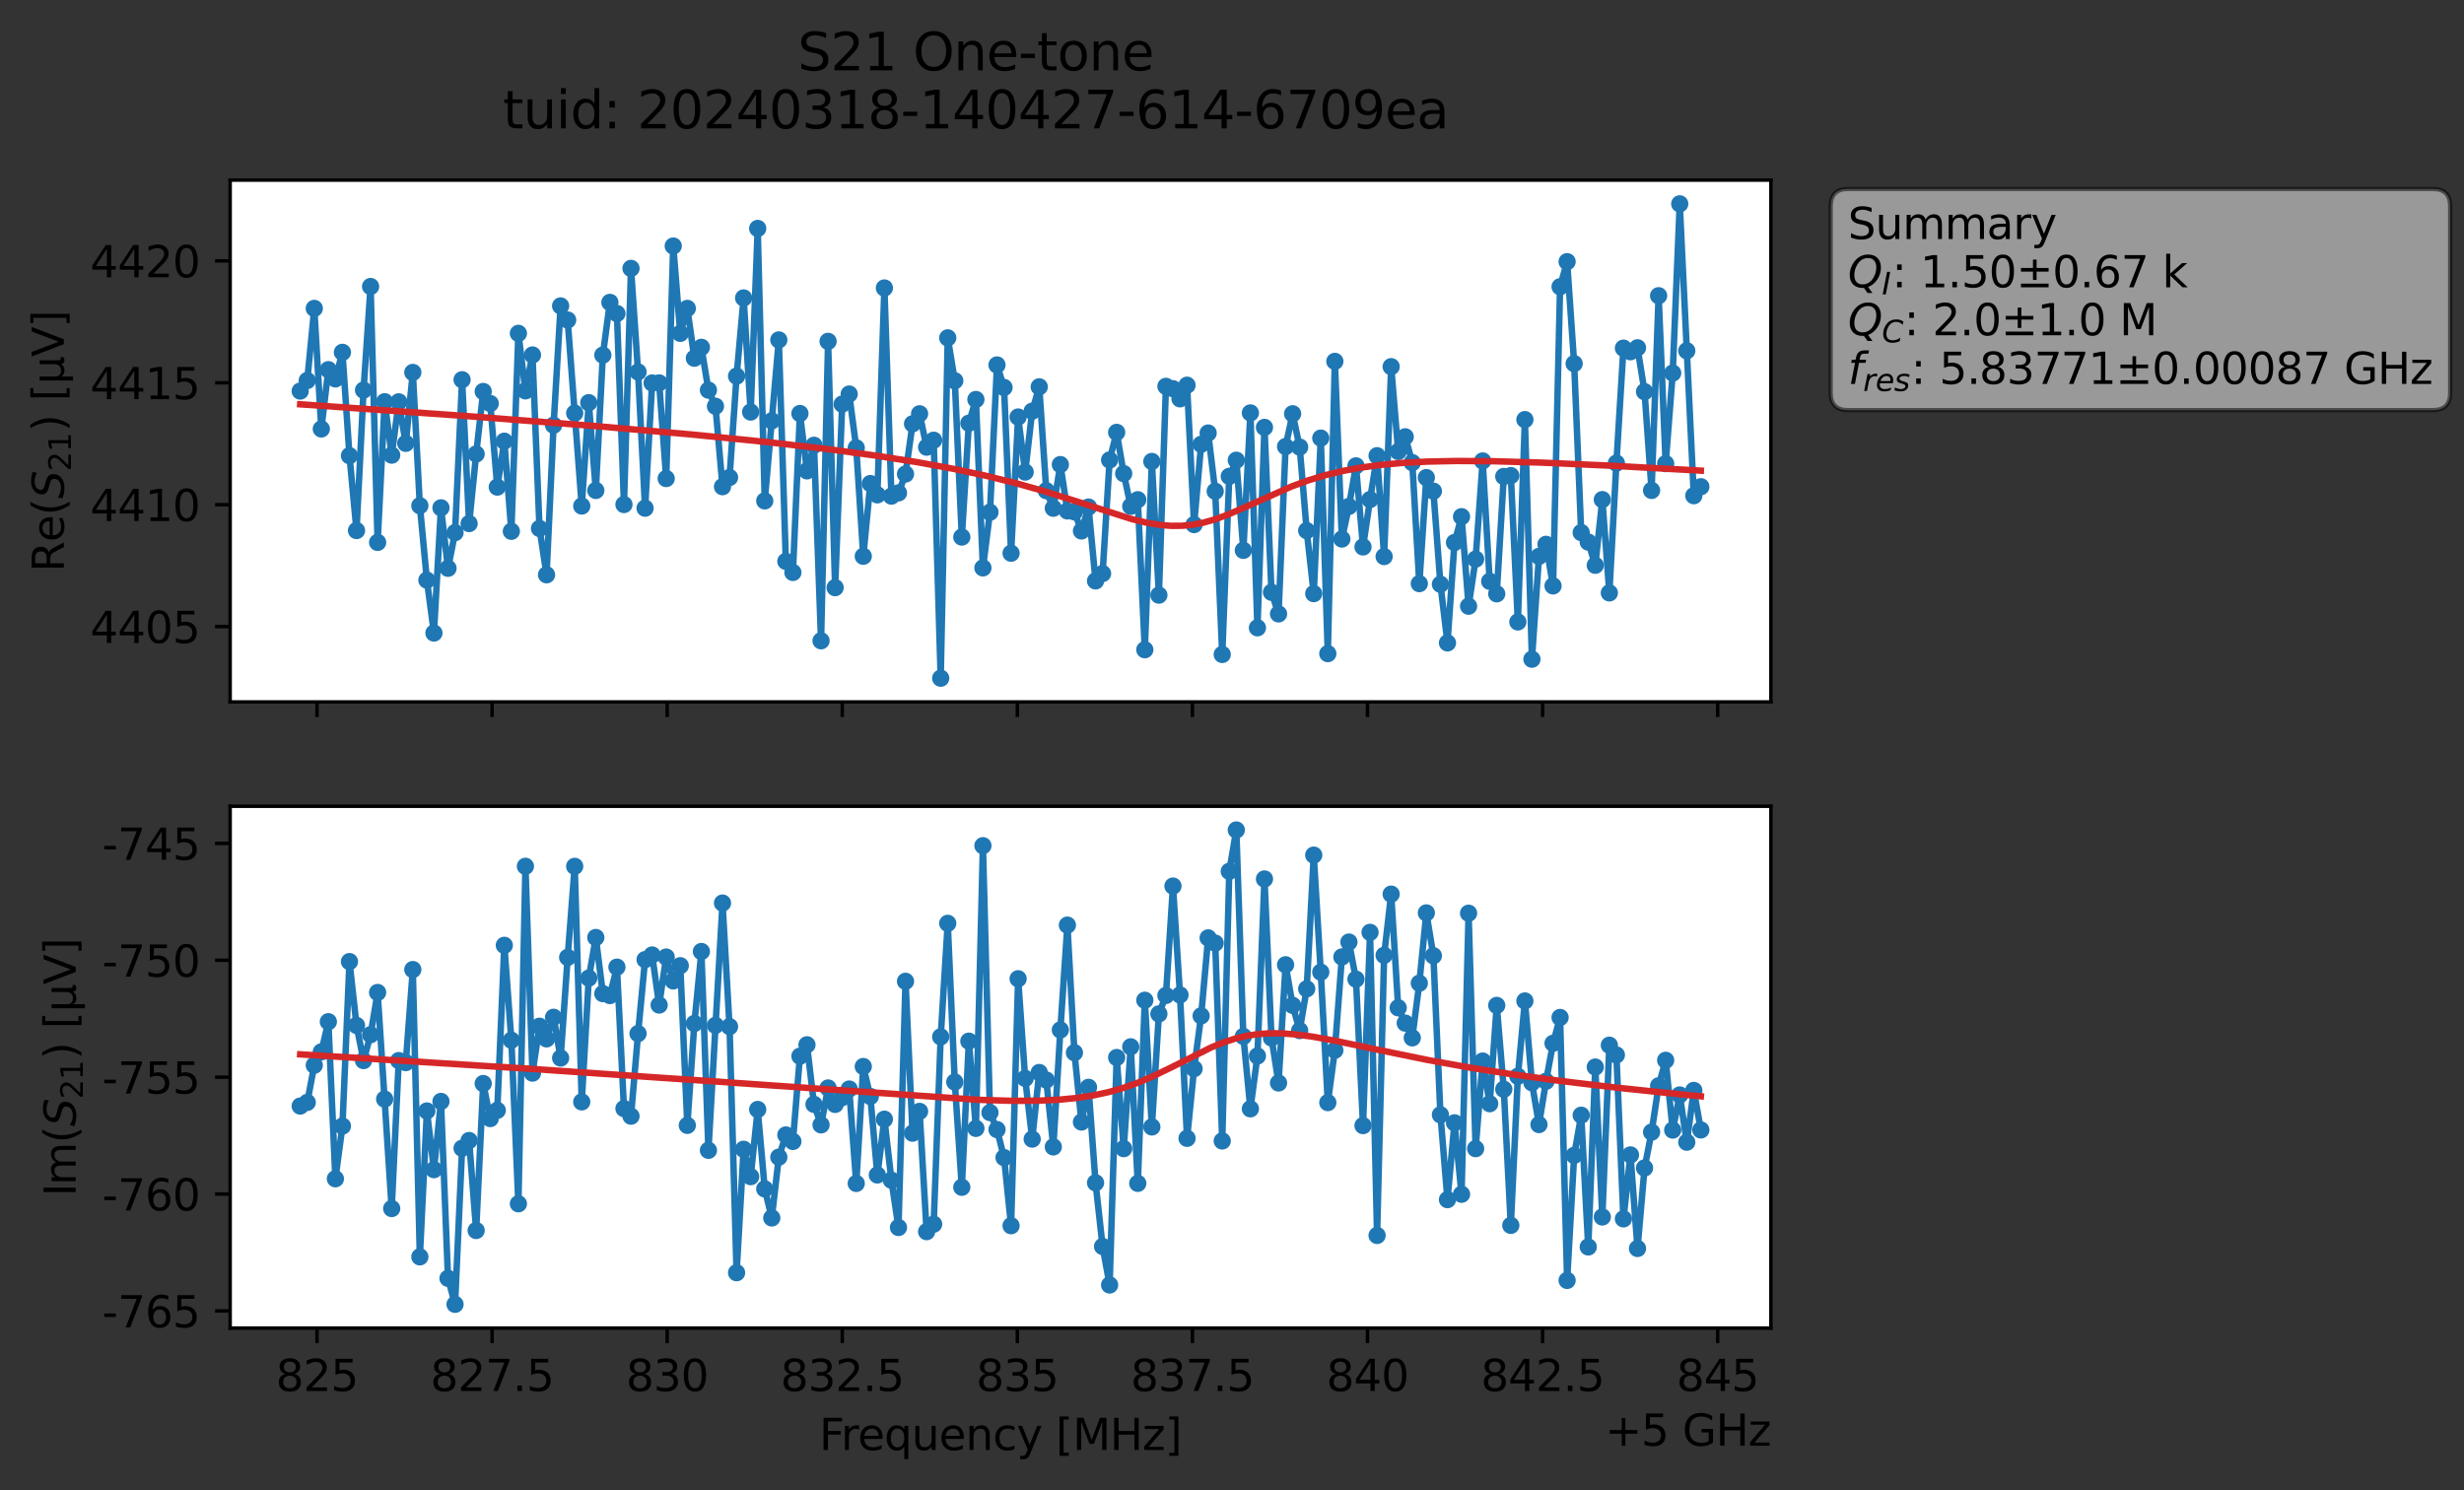 <?xml version="1.0" encoding="utf-8" standalone="no"?>
<!DOCTYPE svg PUBLIC "-//W3C//DTD SVG 1.1//EN"
  "http://www.w3.org/Graphics/SVG/1.1/DTD/svg11.dtd">
<svg xmlns:xlink="http://www.w3.org/1999/xlink" width="571.126pt" height="345.428pt" viewBox="0 0 571.126 345.428" xmlns="http://www.w3.org/2000/svg" version="1.1">
 <rect x="0" y="0" width="571.126" height="345.428" fill="#333333" stroke="none"/>
 <defs>
  <style type="text/css">*{stroke-linejoin: round; stroke-linecap: butt}</style>
 </defs>
 <g id="figure_1">
  <g id="patch_1">
   <path d="M 0 345.428 
L 571.126 345.428 
L 571.126 -0 
L 0 -0 
L 0 345.428 
z
" style="fill: none; opacity: 0"/>
  </g>
  <g id="axes_1">
   <g id="patch_2">
    <path d="M 53.35 162.72 
L 410.47 162.72 
L 410.47 41.76 
L 53.35 41.76 
z
" style="fill: #ffffff"/>
   </g>
   <g id="matplotlib.axis_1">
    <g id="xtick_1">
     <g id="line2d_1">
      <defs>
       <path id="m25ebb15cc7" d="M 0 0 
L 0 3.5 
" style="stroke: #000000; stroke-width: 0.8"/>
      </defs>
      <g>
       <use xlink:href="#m25ebb15cc7" x="73.479" y="162.72" style="stroke: #000000; stroke-width: 0.8"/>
      </g>
     </g>
    </g>
    <g id="xtick_2">
     <g id="line2d_2">
      <g>
       <use xlink:href="#m25ebb15cc7" x="114.06" y="162.72" style="stroke: #000000; stroke-width: 0.8"/>
      </g>
     </g>
    </g>
    <g id="xtick_3">
     <g id="line2d_3">
      <g>
       <use xlink:href="#m25ebb15cc7" x="154.642" y="162.72" style="stroke: #000000; stroke-width: 0.8"/>
      </g>
     </g>
    </g>
    <g id="xtick_4">
     <g id="line2d_4">
      <g>
       <use xlink:href="#m25ebb15cc7" x="195.224" y="162.72" style="stroke: #000000; stroke-width: 0.8"/>
      </g>
     </g>
    </g>
    <g id="xtick_5">
     <g id="line2d_5">
      <g>
       <use xlink:href="#m25ebb15cc7" x="235.806" y="162.72" style="stroke: #000000; stroke-width: 0.8"/>
      </g>
     </g>
    </g>
    <g id="xtick_6">
     <g id="line2d_6">
      <g>
       <use xlink:href="#m25ebb15cc7" x="276.388" y="162.72" style="stroke: #000000; stroke-width: 0.8"/>
      </g>
     </g>
    </g>
    <g id="xtick_7">
     <g id="line2d_7">
      <g>
       <use xlink:href="#m25ebb15cc7" x="316.969" y="162.72" style="stroke: #000000; stroke-width: 0.8"/>
      </g>
     </g>
    </g>
    <g id="xtick_8">
     <g id="line2d_8">
      <g>
       <use xlink:href="#m25ebb15cc7" x="357.551" y="162.72" style="stroke: #000000; stroke-width: 0.8"/>
      </g>
     </g>
    </g>
    <g id="xtick_9">
     <g id="line2d_9">
      <g>
       <use xlink:href="#m25ebb15cc7" x="398.133" y="162.72" style="stroke: #000000; stroke-width: 0.8"/>
      </g>
     </g>
    </g>
   </g>
   <g id="matplotlib.axis_2">
    <g id="ytick_1">
     <g id="line2d_10">
      <defs>
       <path id="me7ba3db0fe" d="M 0 0 
L -3.5 0 
" style="stroke: #000000; stroke-width: 0.8"/>
      </defs>
      <g>
       <use xlink:href="#me7ba3db0fe" x="53.35" y="145.257" style="stroke: #000000; stroke-width: 0.8"/>
      </g>
     </g>
     <g id="text_1">
      <!-- 4405 -->
      <g transform="translate(20.9 149.056) scale(0.1 -0.1)">
       <defs>
        <path id="DejaVuSans-34" d="M 2419 4116 
L 825 1625 
L 2419 1625 
L 2419 4116 
z
M 2253 4666 
L 3047 4666 
L 3047 1625 
L 3713 1625 
L 3713 1100 
L 3047 1100 
L 3047 0 
L 2419 0 
L 2419 1100 
L 313 1100 
L 313 1709 
L 2253 4666 
z
" transform="scale(0.016)"/>
        <path id="DejaVuSans-30" d="M 2034 4250 
Q 1547 4250 1301 3770 
Q 1056 3291 1056 2328 
Q 1056 1369 1301 889 
Q 1547 409 2034 409 
Q 2525 409 2770 889 
Q 3016 1369 3016 2328 
Q 3016 3291 2770 3770 
Q 2525 4250 2034 4250 
z
M 2034 4750 
Q 2819 4750 3233 4129 
Q 3647 3509 3647 2328 
Q 3647 1150 3233 529 
Q 2819 -91 2034 -91 
Q 1250 -91 836 529 
Q 422 1150 422 2328 
Q 422 3509 836 4129 
Q 1250 4750 2034 4750 
z
" transform="scale(0.016)"/>
        <path id="DejaVuSans-35" d="M 691 4666 
L 3169 4666 
L 3169 4134 
L 1269 4134 
L 1269 2991 
Q 1406 3038 1543 3061 
Q 1681 3084 1819 3084 
Q 2600 3084 3056 2656 
Q 3513 2228 3513 1497 
Q 3513 744 3044 326 
Q 2575 -91 1722 -91 
Q 1428 -91 1123 -41 
Q 819 9 494 109 
L 494 744 
Q 775 591 1075 516 
Q 1375 441 1709 441 
Q 2250 441 2565 725 
Q 2881 1009 2881 1497 
Q 2881 1984 2565 2268 
Q 2250 2553 1709 2553 
Q 1456 2553 1204 2497 
Q 953 2441 691 2322 
L 691 4666 
z
" transform="scale(0.016)"/>
       </defs>
       <use xlink:href="#DejaVuSans-34"/>
       <use xlink:href="#DejaVuSans-34" x="63.623"/>
       <use xlink:href="#DejaVuSans-30" x="127.246"/>
       <use xlink:href="#DejaVuSans-35" x="190.869"/>
      </g>
     </g>
    </g>
    <g id="ytick_2">
     <g id="line2d_11">
      <g>
       <use xlink:href="#me7ba3db0fe" x="53.35" y="116.998" style="stroke: #000000; stroke-width: 0.8"/>
      </g>
     </g>
     <g id="text_2">
      <!-- 4410 -->
      <g transform="translate(20.9 120.797) scale(0.1 -0.1)">
       <defs>
        <path id="DejaVuSans-31" d="M 794 531 
L 1825 531 
L 1825 4091 
L 703 3866 
L 703 4441 
L 1819 4666 
L 2450 4666 
L 2450 531 
L 3481 531 
L 3481 0 
L 794 0 
L 794 531 
z
" transform="scale(0.016)"/>
       </defs>
       <use xlink:href="#DejaVuSans-34"/>
       <use xlink:href="#DejaVuSans-34" x="63.623"/>
       <use xlink:href="#DejaVuSans-31" x="127.246"/>
       <use xlink:href="#DejaVuSans-30" x="190.869"/>
      </g>
     </g>
    </g>
    <g id="ytick_3">
     <g id="line2d_12">
      <g>
       <use xlink:href="#me7ba3db0fe" x="53.35" y="88.738" style="stroke: #000000; stroke-width: 0.8"/>
      </g>
     </g>
     <g id="text_3">
      <!-- 4415 -->
      <g transform="translate(20.9 92.538) scale(0.1 -0.1)">
       <use xlink:href="#DejaVuSans-34"/>
       <use xlink:href="#DejaVuSans-34" x="63.623"/>
       <use xlink:href="#DejaVuSans-31" x="127.246"/>
       <use xlink:href="#DejaVuSans-35" x="190.869"/>
      </g>
     </g>
    </g>
    <g id="ytick_4">
     <g id="line2d_13">
      <g>
       <use xlink:href="#me7ba3db0fe" x="53.35" y="60.479" style="stroke: #000000; stroke-width: 0.8"/>
      </g>
     </g>
     <g id="text_4">
      <!-- 4420 -->
      <g transform="translate(20.9 64.278) scale(0.1 -0.1)">
       <defs>
        <path id="DejaVuSans-32" d="M 1228 531 
L 3431 531 
L 3431 0 
L 469 0 
L 469 531 
Q 828 903 1448 1529 
Q 2069 2156 2228 2338 
Q 2531 2678 2651 2914 
Q 2772 3150 2772 3378 
Q 2772 3750 2511 3984 
Q 2250 4219 1831 4219 
Q 1534 4219 1204 4116 
Q 875 4013 500 3803 
L 500 4441 
Q 881 4594 1212 4672 
Q 1544 4750 1819 4750 
Q 2544 4750 2975 4387 
Q 3406 4025 3406 3419 
Q 3406 3131 3298 2873 
Q 3191 2616 2906 2266 
Q 2828 2175 2409 1742 
Q 1991 1309 1228 531 
z
" transform="scale(0.016)"/>
       </defs>
       <use xlink:href="#DejaVuSans-34"/>
       <use xlink:href="#DejaVuSans-34" x="63.623"/>
       <use xlink:href="#DejaVuSans-32" x="127.246"/>
       <use xlink:href="#DejaVuSans-30" x="190.869"/>
      </g>
     </g>
    </g>
    <g id="text_5">
     <!-- Re$(S_{21})$ [μV] -->
     <g transform="translate(14.8 132.59) rotate(-90) scale(0.1 -0.1)">
      <defs>
       <path id="DejaVuSans-52" d="M 2841 2188 
Q 3044 2119 3236 1894 
Q 3428 1669 3622 1275 
L 4263 0 
L 3584 0 
L 2988 1197 
Q 2756 1666 2539 1819 
Q 2322 1972 1947 1972 
L 1259 1972 
L 1259 0 
L 628 0 
L 628 4666 
L 2053 4666 
Q 2853 4666 3247 4331 
Q 3641 3997 3641 3322 
Q 3641 2881 3436 2590 
Q 3231 2300 2841 2188 
z
M 1259 4147 
L 1259 2491 
L 2053 2491 
Q 2509 2491 2742 2702 
Q 2975 2913 2975 3322 
Q 2975 3731 2742 3939 
Q 2509 4147 2053 4147 
L 1259 4147 
z
" transform="scale(0.016)"/>
       <path id="DejaVuSans-65" d="M 3597 1894 
L 3597 1613 
L 953 1613 
Q 991 1019 1311 708 
Q 1631 397 2203 397 
Q 2534 397 2845 478 
Q 3156 559 3463 722 
L 3463 178 
Q 3153 47 2828 -22 
Q 2503 -91 2169 -91 
Q 1331 -91 842 396 
Q 353 884 353 1716 
Q 353 2575 817 3079 
Q 1281 3584 2069 3584 
Q 2775 3584 3186 3129 
Q 3597 2675 3597 1894 
z
M 3022 2063 
Q 3016 2534 2758 2815 
Q 2500 3097 2075 3097 
Q 1594 3097 1305 2825 
Q 1016 2553 972 2059 
L 3022 2063 
z
" transform="scale(0.016)"/>
       <path id="DejaVuSans-28" d="M 1984 4856 
Q 1566 4138 1362 3434 
Q 1159 2731 1159 2009 
Q 1159 1288 1364 580 
Q 1569 -128 1984 -844 
L 1484 -844 
Q 1016 -109 783 600 
Q 550 1309 550 2009 
Q 550 2706 781 3412 
Q 1013 4119 1484 4856 
L 1984 4856 
z
" transform="scale(0.016)"/>
       <path id="DejaVuSans-Oblique-53" d="M 3859 4513 
L 3738 3897 
Q 3422 4066 3111 4152 
Q 2800 4238 2509 4238 
Q 1944 4238 1609 3991 
Q 1275 3744 1275 3334 
Q 1275 3109 1398 2989 
Q 1522 2869 2034 2731 
L 2413 2638 
Q 3053 2472 3303 2217 
Q 3553 1963 3553 1503 
Q 3553 797 2998 353 
Q 2444 -91 1538 -91 
Q 1166 -91 791 -17 
Q 416 56 38 206 
L 166 856 
Q 513 641 861 531 
Q 1209 422 1556 422 
Q 2147 422 2503 684 
Q 2859 947 2859 1369 
Q 2859 1650 2717 1795 
Q 2575 1941 2106 2059 
L 1728 2156 
Q 1081 2325 845 2545 
Q 609 2766 609 3163 
Q 609 3859 1145 4304 
Q 1681 4750 2541 4750 
Q 2875 4750 3203 4690 
Q 3531 4631 3859 4513 
z
" transform="scale(0.016)"/>
       <path id="DejaVuSans-29" d="M 513 4856 
L 1013 4856 
Q 1481 4119 1714 3412 
Q 1947 2706 1947 2009 
Q 1947 1309 1714 600 
Q 1481 -109 1013 -844 
L 513 -844 
Q 928 -128 1133 580 
Q 1338 1288 1338 2009 
Q 1338 2731 1133 3434 
Q 928 4138 513 4856 
z
" transform="scale(0.016)"/>
       <path id="DejaVuSans-20" transform="scale(0.016)"/>
       <path id="DejaVuSans-5b" d="M 550 4863 
L 1875 4863 
L 1875 4416 
L 1125 4416 
L 1125 -397 
L 1875 -397 
L 1875 -844 
L 550 -844 
L 550 4863 
z
" transform="scale(0.016)"/>
       <path id="DejaVuSans-3bc" d="M 544 -1331 
L 544 3500 
L 1119 3500 
L 1119 1325 
Q 1119 872 1334 640 
Q 1550 409 1972 409 
Q 2434 409 2667 671 
Q 2900 934 2900 1459 
L 2900 3500 
L 3475 3500 
L 3475 806 
Q 3475 619 3529 530 
Q 3584 441 3700 441 
Q 3728 441 3778 458 
Q 3828 475 3916 513 
L 3916 50 
Q 3788 -22 3673 -56 
Q 3559 -91 3450 -91 
Q 3234 -91 3106 31 
Q 2978 153 2931 403 
Q 2775 156 2548 32 
Q 2322 -91 2016 -91 
Q 1697 -91 1473 31 
Q 1250 153 1119 397 
L 1119 -1331 
L 544 -1331 
z
" transform="scale(0.016)"/>
       <path id="DejaVuSans-56" d="M 1831 0 
L 50 4666 
L 709 4666 
L 2188 738 
L 3669 4666 
L 4325 4666 
L 2547 0 
L 1831 0 
z
" transform="scale(0.016)"/>
       <path id="DejaVuSans-5d" d="M 1947 4863 
L 1947 -844 
L 622 -844 
L 622 -397 
L 1369 -397 
L 1369 4416 
L 622 4416 
L 622 4863 
L 1947 4863 
z
" transform="scale(0.016)"/>
      </defs>
      <use xlink:href="#DejaVuSans-52" transform="translate(0 0.016)"/>
      <use xlink:href="#DejaVuSans-65" transform="translate(69.482 0.016)"/>
      <use xlink:href="#DejaVuSans-28" transform="translate(131.006 0.016)"/>
      <use xlink:href="#DejaVuSans-Oblique-53" transform="translate(170.02 0.016)"/>
      <use xlink:href="#DejaVuSans-32" transform="translate(233.496 -16.391) scale(0.7)"/>
      <use xlink:href="#DejaVuSans-31" transform="translate(278.032 -16.391) scale(0.7)"/>
      <use xlink:href="#DejaVuSans-29" transform="translate(325.303 0.016)"/>
      <use xlink:href="#DejaVuSans-20" transform="translate(364.316 0.016)"/>
      <use xlink:href="#DejaVuSans-5b" transform="translate(396.104 0.016)"/>
      <use xlink:href="#DejaVuSans-3bc" transform="translate(435.117 0.016)"/>
      <use xlink:href="#DejaVuSans-56" transform="translate(498.74 0.016)"/>
      <use xlink:href="#DejaVuSans-5d" transform="translate(567.148 0.016)"/>
     </g>
    </g>
   </g>
   <g id="line2d_14">
    <path d="M 69.583 90.657 
L 71.214 88.214 
L 72.846 71.496 
L 74.477 99.442 
L 76.108 85.701 
L 77.74 87.836 
L 79.371 81.679 
L 81.003 105.641 
L 82.634 122.994 
L 84.266 90.436 
L 85.897 66.42 
L 87.528 125.741 
L 89.16 93.133 
L 90.791 105.512 
L 92.423 93.156 
L 94.054 102.778 
L 95.686 86.336 
L 97.317 117.237 
L 98.948 134.489 
L 100.58 146.753 
L 102.211 117.725 
L 103.843 131.742 
L 105.474 123.473 
L 107.106 88.03 
L 108.737 121.374 
L 110.368 105.25 
L 112 90.754 
L 113.631 93.547 
L 115.263 112.916 
L 116.894 102.281 
L 118.526 123.169 
L 120.157 77.28 
L 121.788 90.611 
L 123.42 82.291 
L 125.051 122.511 
L 126.683 133.247 
L 128.314 98.572 
L 129.946 70.925 
L 131.577 74.188 
L 134.84 117.306 
L 136.471 93.349 
L 138.103 113.698 
L 139.734 82.314 
L 141.366 70.101 
L 142.997 72.683 
L 144.629 116.961 
L 146.26 62.219 
L 147.891 86.221 
L 149.523 117.808 
L 151.154 88.784 
L 152.786 88.766 
L 154.417 110.937 
L 156.049 57.032 
L 157.68 77.28 
L 159.311 71.496 
L 160.943 83.046 
L 162.574 80.52 
L 164.206 90.441 
L 165.837 94.182 
L 167.469 112.824 
L 169.1 110.693 
L 170.731 87.197 
L 172.363 69.075 
L 173.994 95.521 
L 175.626 52.96 
L 177.257 116.119 
L 180.52 78.803 
L 182.151 130.136 
L 183.783 132.713 
L 185.414 95.867 
L 187.046 109.161 
L 188.677 103.225 
L 190.309 148.548 
L 191.94 79.135 
L 193.571 136.233 
L 195.203 93.685 
L 196.834 91.352 
L 198.466 103.823 
L 200.097 128.953 
L 201.729 112.097 
L 203.36 114.72 
L 204.991 66.76 
L 206.623 115.014 
L 208.254 114.264 
L 209.886 109.893 
L 211.517 98.25 
L 213.149 95.926 
L 214.78 103.667 
L 216.411 102.056 
L 218.043 157.222 
L 219.674 78.325 
L 221.306 88.274 
L 222.937 124.503 
L 224.569 98.108 
L 226.2 92.613 
L 227.831 131.65 
L 229.463 118.742 
L 231.094 84.606 
L 232.726 89.829 
L 234.357 128.249 
L 235.989 96.672 
L 237.62 109.433 
L 239.251 95.319 
L 240.883 89.677 
L 242.514 113.749 
L 244.146 117.822 
L 245.777 107.702 
L 247.409 118.447 
L 249.04 118.664 
L 250.671 123.086 
L 252.303 117.55 
L 253.934 134.669 
L 255.566 132.961 
L 257.197 106.635 
L 258.829 100.234 
L 260.46 109.791 
L 262.091 117.371 
L 263.723 115.847 
L 265.354 150.623 
L 266.986 106.98 
L 268.617 137.963 
L 270.249 89.562 
L 271.88 90.114 
L 273.511 92.457 
L 275.143 89.304 
L 276.774 121.613 
L 278.406 102.999 
L 280.037 100.385 
L 281.669 113.882 
L 283.3 151.718 
L 284.931 110.431 
L 286.563 106.69 
L 288.194 127.586 
L 289.826 95.724 
L 291.457 145.538 
L 293.089 99.079 
L 294.72 137.305 
L 296.351 142.317 
L 297.983 103.524 
L 299.614 95.922 
L 301.246 103.644 
L 302.877 123.012 
L 304.509 137.618 
L 306.14 101.564 
L 307.771 151.529 
L 309.403 83.773 
L 311.034 124.959 
L 312.666 117.398 
L 314.297 107.997 
L 315.929 126.79 
L 317.56 115.806 
L 319.191 105.645 
L 320.823 129.022 
L 322.454 85.002 
L 324.086 104.674 
L 325.717 101.26 
L 327.349 107.247 
L 328.98 135.299 
L 330.612 110.716 
L 332.243 113.859 
L 333.874 135.446 
L 335.506 149.04 
L 337.137 125.773 
L 338.769 119.777 
L 340.4 140.536 
L 342.032 129.616 
L 343.663 106.86 
L 345.294 134.765 
L 346.926 137.66 
L 348.557 110.459 
L 350.189 110.256 
L 351.82 144.18 
L 353.452 97.279 
L 355.083 152.823 
L 356.714 128.985 
L 358.346 126.188 
L 359.977 135.824 
L 361.609 66.471 
L 363.24 60.659 
L 364.872 84.293 
L 366.503 123.463 
L 368.134 125.663 
L 369.766 131.047 
L 371.397 115.824 
L 373.029 137.448 
L 374.66 107.362 
L 376.292 80.708 
L 377.923 81.541 
L 379.554 80.626 
L 381.186 90.8 
L 382.817 113.689 
L 384.449 68.555 
L 386.08 107.481 
L 387.712 86.484 
L 389.343 47.258 
L 392.606 114.918 
L 394.237 112.829 
L 394.237 112.829 
" clip-path="url(#p13675672be)" style="fill: none; stroke: #1f77b4; stroke-width: 1.5; stroke-linecap: square"/>
    <defs>
     <path id="m8db2d13c4d" d="M 0 1.5 
C 0.398 1.5 0.779 1.342 1.061 1.061 
C 1.342 0.779 1.5 0.398 1.5 0 
C 1.5 -0.398 1.342 -0.779 1.061 -1.061 
C 0.779 -1.342 0.398 -1.5 0 -1.5 
C -0.398 -1.5 -0.779 -1.342 -1.061 -1.061 
C -1.342 -0.779 -1.5 -0.398 -1.5 0 
C -1.5 0.398 -1.342 0.779 -1.061 1.061 
C -0.779 1.342 -0.398 1.5 0 1.5 
z
" style="stroke: #1f77b4"/>
    </defs>
    <g clip-path="url(#p13675672be)">
     <use xlink:href="#m8db2d13c4d" x="69.583" y="90.657" style="fill: #1f77b4; stroke: #1f77b4"/>
     <use xlink:href="#m8db2d13c4d" x="71.214" y="88.214" style="fill: #1f77b4; stroke: #1f77b4"/>
     <use xlink:href="#m8db2d13c4d" x="72.846" y="71.496" style="fill: #1f77b4; stroke: #1f77b4"/>
     <use xlink:href="#m8db2d13c4d" x="74.477" y="99.442" style="fill: #1f77b4; stroke: #1f77b4"/>
     <use xlink:href="#m8db2d13c4d" x="76.108" y="85.701" style="fill: #1f77b4; stroke: #1f77b4"/>
     <use xlink:href="#m8db2d13c4d" x="77.74" y="87.836" style="fill: #1f77b4; stroke: #1f77b4"/>
     <use xlink:href="#m8db2d13c4d" x="79.371" y="81.679" style="fill: #1f77b4; stroke: #1f77b4"/>
     <use xlink:href="#m8db2d13c4d" x="81.003" y="105.641" style="fill: #1f77b4; stroke: #1f77b4"/>
     <use xlink:href="#m8db2d13c4d" x="82.634" y="122.994" style="fill: #1f77b4; stroke: #1f77b4"/>
     <use xlink:href="#m8db2d13c4d" x="84.266" y="90.436" style="fill: #1f77b4; stroke: #1f77b4"/>
     <use xlink:href="#m8db2d13c4d" x="85.897" y="66.42" style="fill: #1f77b4; stroke: #1f77b4"/>
     <use xlink:href="#m8db2d13c4d" x="87.528" y="125.741" style="fill: #1f77b4; stroke: #1f77b4"/>
     <use xlink:href="#m8db2d13c4d" x="89.16" y="93.133" style="fill: #1f77b4; stroke: #1f77b4"/>
     <use xlink:href="#m8db2d13c4d" x="90.791" y="105.512" style="fill: #1f77b4; stroke: #1f77b4"/>
     <use xlink:href="#m8db2d13c4d" x="92.423" y="93.156" style="fill: #1f77b4; stroke: #1f77b4"/>
     <use xlink:href="#m8db2d13c4d" x="94.054" y="102.778" style="fill: #1f77b4; stroke: #1f77b4"/>
     <use xlink:href="#m8db2d13c4d" x="95.686" y="86.336" style="fill: #1f77b4; stroke: #1f77b4"/>
     <use xlink:href="#m8db2d13c4d" x="97.317" y="117.237" style="fill: #1f77b4; stroke: #1f77b4"/>
     <use xlink:href="#m8db2d13c4d" x="98.948" y="134.489" style="fill: #1f77b4; stroke: #1f77b4"/>
     <use xlink:href="#m8db2d13c4d" x="100.58" y="146.753" style="fill: #1f77b4; stroke: #1f77b4"/>
     <use xlink:href="#m8db2d13c4d" x="102.211" y="117.725" style="fill: #1f77b4; stroke: #1f77b4"/>
     <use xlink:href="#m8db2d13c4d" x="103.843" y="131.742" style="fill: #1f77b4; stroke: #1f77b4"/>
     <use xlink:href="#m8db2d13c4d" x="105.474" y="123.473" style="fill: #1f77b4; stroke: #1f77b4"/>
     <use xlink:href="#m8db2d13c4d" x="107.106" y="88.03" style="fill: #1f77b4; stroke: #1f77b4"/>
     <use xlink:href="#m8db2d13c4d" x="108.737" y="121.374" style="fill: #1f77b4; stroke: #1f77b4"/>
     <use xlink:href="#m8db2d13c4d" x="110.368" y="105.25" style="fill: #1f77b4; stroke: #1f77b4"/>
     <use xlink:href="#m8db2d13c4d" x="112" y="90.754" style="fill: #1f77b4; stroke: #1f77b4"/>
     <use xlink:href="#m8db2d13c4d" x="113.631" y="93.547" style="fill: #1f77b4; stroke: #1f77b4"/>
     <use xlink:href="#m8db2d13c4d" x="115.263" y="112.916" style="fill: #1f77b4; stroke: #1f77b4"/>
     <use xlink:href="#m8db2d13c4d" x="116.894" y="102.281" style="fill: #1f77b4; stroke: #1f77b4"/>
     <use xlink:href="#m8db2d13c4d" x="118.526" y="123.169" style="fill: #1f77b4; stroke: #1f77b4"/>
     <use xlink:href="#m8db2d13c4d" x="120.157" y="77.28" style="fill: #1f77b4; stroke: #1f77b4"/>
     <use xlink:href="#m8db2d13c4d" x="121.788" y="90.611" style="fill: #1f77b4; stroke: #1f77b4"/>
     <use xlink:href="#m8db2d13c4d" x="123.42" y="82.291" style="fill: #1f77b4; stroke: #1f77b4"/>
     <use xlink:href="#m8db2d13c4d" x="125.051" y="122.511" style="fill: #1f77b4; stroke: #1f77b4"/>
     <use xlink:href="#m8db2d13c4d" x="126.683" y="133.247" style="fill: #1f77b4; stroke: #1f77b4"/>
     <use xlink:href="#m8db2d13c4d" x="128.314" y="98.572" style="fill: #1f77b4; stroke: #1f77b4"/>
     <use xlink:href="#m8db2d13c4d" x="129.946" y="70.925" style="fill: #1f77b4; stroke: #1f77b4"/>
     <use xlink:href="#m8db2d13c4d" x="131.577" y="74.188" style="fill: #1f77b4; stroke: #1f77b4"/>
     <use xlink:href="#m8db2d13c4d" x="133.208" y="95.775" style="fill: #1f77b4; stroke: #1f77b4"/>
     <use xlink:href="#m8db2d13c4d" x="134.84" y="117.306" style="fill: #1f77b4; stroke: #1f77b4"/>
     <use xlink:href="#m8db2d13c4d" x="136.471" y="93.349" style="fill: #1f77b4; stroke: #1f77b4"/>
     <use xlink:href="#m8db2d13c4d" x="138.103" y="113.698" style="fill: #1f77b4; stroke: #1f77b4"/>
     <use xlink:href="#m8db2d13c4d" x="139.734" y="82.314" style="fill: #1f77b4; stroke: #1f77b4"/>
     <use xlink:href="#m8db2d13c4d" x="141.366" y="70.101" style="fill: #1f77b4; stroke: #1f77b4"/>
     <use xlink:href="#m8db2d13c4d" x="142.997" y="72.683" style="fill: #1f77b4; stroke: #1f77b4"/>
     <use xlink:href="#m8db2d13c4d" x="144.629" y="116.961" style="fill: #1f77b4; stroke: #1f77b4"/>
     <use xlink:href="#m8db2d13c4d" x="146.26" y="62.219" style="fill: #1f77b4; stroke: #1f77b4"/>
     <use xlink:href="#m8db2d13c4d" x="147.891" y="86.221" style="fill: #1f77b4; stroke: #1f77b4"/>
     <use xlink:href="#m8db2d13c4d" x="149.523" y="117.808" style="fill: #1f77b4; stroke: #1f77b4"/>
     <use xlink:href="#m8db2d13c4d" x="151.154" y="88.784" style="fill: #1f77b4; stroke: #1f77b4"/>
     <use xlink:href="#m8db2d13c4d" x="152.786" y="88.766" style="fill: #1f77b4; stroke: #1f77b4"/>
     <use xlink:href="#m8db2d13c4d" x="154.417" y="110.937" style="fill: #1f77b4; stroke: #1f77b4"/>
     <use xlink:href="#m8db2d13c4d" x="156.049" y="57.032" style="fill: #1f77b4; stroke: #1f77b4"/>
     <use xlink:href="#m8db2d13c4d" x="157.68" y="77.28" style="fill: #1f77b4; stroke: #1f77b4"/>
     <use xlink:href="#m8db2d13c4d" x="159.311" y="71.496" style="fill: #1f77b4; stroke: #1f77b4"/>
     <use xlink:href="#m8db2d13c4d" x="160.943" y="83.046" style="fill: #1f77b4; stroke: #1f77b4"/>
     <use xlink:href="#m8db2d13c4d" x="162.574" y="80.52" style="fill: #1f77b4; stroke: #1f77b4"/>
     <use xlink:href="#m8db2d13c4d" x="164.206" y="90.441" style="fill: #1f77b4; stroke: #1f77b4"/>
     <use xlink:href="#m8db2d13c4d" x="165.837" y="94.182" style="fill: #1f77b4; stroke: #1f77b4"/>
     <use xlink:href="#m8db2d13c4d" x="167.469" y="112.824" style="fill: #1f77b4; stroke: #1f77b4"/>
     <use xlink:href="#m8db2d13c4d" x="169.1" y="110.693" style="fill: #1f77b4; stroke: #1f77b4"/>
     <use xlink:href="#m8db2d13c4d" x="170.731" y="87.197" style="fill: #1f77b4; stroke: #1f77b4"/>
     <use xlink:href="#m8db2d13c4d" x="172.363" y="69.075" style="fill: #1f77b4; stroke: #1f77b4"/>
     <use xlink:href="#m8db2d13c4d" x="173.994" y="95.521" style="fill: #1f77b4; stroke: #1f77b4"/>
     <use xlink:href="#m8db2d13c4d" x="175.626" y="52.96" style="fill: #1f77b4; stroke: #1f77b4"/>
     <use xlink:href="#m8db2d13c4d" x="177.257" y="116.119" style="fill: #1f77b4; stroke: #1f77b4"/>
     <use xlink:href="#m8db2d13c4d" x="178.889" y="97.56" style="fill: #1f77b4; stroke: #1f77b4"/>
     <use xlink:href="#m8db2d13c4d" x="180.52" y="78.803" style="fill: #1f77b4; stroke: #1f77b4"/>
     <use xlink:href="#m8db2d13c4d" x="182.151" y="130.136" style="fill: #1f77b4; stroke: #1f77b4"/>
     <use xlink:href="#m8db2d13c4d" x="183.783" y="132.713" style="fill: #1f77b4; stroke: #1f77b4"/>
     <use xlink:href="#m8db2d13c4d" x="185.414" y="95.867" style="fill: #1f77b4; stroke: #1f77b4"/>
     <use xlink:href="#m8db2d13c4d" x="187.046" y="109.161" style="fill: #1f77b4; stroke: #1f77b4"/>
     <use xlink:href="#m8db2d13c4d" x="188.677" y="103.225" style="fill: #1f77b4; stroke: #1f77b4"/>
     <use xlink:href="#m8db2d13c4d" x="190.309" y="148.548" style="fill: #1f77b4; stroke: #1f77b4"/>
     <use xlink:href="#m8db2d13c4d" x="191.94" y="79.135" style="fill: #1f77b4; stroke: #1f77b4"/>
     <use xlink:href="#m8db2d13c4d" x="193.571" y="136.233" style="fill: #1f77b4; stroke: #1f77b4"/>
     <use xlink:href="#m8db2d13c4d" x="195.203" y="93.685" style="fill: #1f77b4; stroke: #1f77b4"/>
     <use xlink:href="#m8db2d13c4d" x="196.834" y="91.352" style="fill: #1f77b4; stroke: #1f77b4"/>
     <use xlink:href="#m8db2d13c4d" x="198.466" y="103.823" style="fill: #1f77b4; stroke: #1f77b4"/>
     <use xlink:href="#m8db2d13c4d" x="200.097" y="128.953" style="fill: #1f77b4; stroke: #1f77b4"/>
     <use xlink:href="#m8db2d13c4d" x="201.729" y="112.097" style="fill: #1f77b4; stroke: #1f77b4"/>
     <use xlink:href="#m8db2d13c4d" x="203.36" y="114.72" style="fill: #1f77b4; stroke: #1f77b4"/>
     <use xlink:href="#m8db2d13c4d" x="204.991" y="66.76" style="fill: #1f77b4; stroke: #1f77b4"/>
     <use xlink:href="#m8db2d13c4d" x="206.623" y="115.014" style="fill: #1f77b4; stroke: #1f77b4"/>
     <use xlink:href="#m8db2d13c4d" x="208.254" y="114.264" style="fill: #1f77b4; stroke: #1f77b4"/>
     <use xlink:href="#m8db2d13c4d" x="209.886" y="109.893" style="fill: #1f77b4; stroke: #1f77b4"/>
     <use xlink:href="#m8db2d13c4d" x="211.517" y="98.25" style="fill: #1f77b4; stroke: #1f77b4"/>
     <use xlink:href="#m8db2d13c4d" x="213.149" y="95.926" style="fill: #1f77b4; stroke: #1f77b4"/>
     <use xlink:href="#m8db2d13c4d" x="214.78" y="103.667" style="fill: #1f77b4; stroke: #1f77b4"/>
     <use xlink:href="#m8db2d13c4d" x="216.411" y="102.056" style="fill: #1f77b4; stroke: #1f77b4"/>
     <use xlink:href="#m8db2d13c4d" x="218.043" y="157.222" style="fill: #1f77b4; stroke: #1f77b4"/>
     <use xlink:href="#m8db2d13c4d" x="219.674" y="78.325" style="fill: #1f77b4; stroke: #1f77b4"/>
     <use xlink:href="#m8db2d13c4d" x="221.306" y="88.274" style="fill: #1f77b4; stroke: #1f77b4"/>
     <use xlink:href="#m8db2d13c4d" x="222.937" y="124.503" style="fill: #1f77b4; stroke: #1f77b4"/>
     <use xlink:href="#m8db2d13c4d" x="224.569" y="98.108" style="fill: #1f77b4; stroke: #1f77b4"/>
     <use xlink:href="#m8db2d13c4d" x="226.2" y="92.613" style="fill: #1f77b4; stroke: #1f77b4"/>
     <use xlink:href="#m8db2d13c4d" x="227.831" y="131.65" style="fill: #1f77b4; stroke: #1f77b4"/>
     <use xlink:href="#m8db2d13c4d" x="229.463" y="118.742" style="fill: #1f77b4; stroke: #1f77b4"/>
     <use xlink:href="#m8db2d13c4d" x="231.094" y="84.606" style="fill: #1f77b4; stroke: #1f77b4"/>
     <use xlink:href="#m8db2d13c4d" x="232.726" y="89.829" style="fill: #1f77b4; stroke: #1f77b4"/>
     <use xlink:href="#m8db2d13c4d" x="234.357" y="128.249" style="fill: #1f77b4; stroke: #1f77b4"/>
     <use xlink:href="#m8db2d13c4d" x="235.989" y="96.672" style="fill: #1f77b4; stroke: #1f77b4"/>
     <use xlink:href="#m8db2d13c4d" x="237.62" y="109.433" style="fill: #1f77b4; stroke: #1f77b4"/>
     <use xlink:href="#m8db2d13c4d" x="239.251" y="95.319" style="fill: #1f77b4; stroke: #1f77b4"/>
     <use xlink:href="#m8db2d13c4d" x="240.883" y="89.677" style="fill: #1f77b4; stroke: #1f77b4"/>
     <use xlink:href="#m8db2d13c4d" x="242.514" y="113.749" style="fill: #1f77b4; stroke: #1f77b4"/>
     <use xlink:href="#m8db2d13c4d" x="244.146" y="117.822" style="fill: #1f77b4; stroke: #1f77b4"/>
     <use xlink:href="#m8db2d13c4d" x="245.777" y="107.702" style="fill: #1f77b4; stroke: #1f77b4"/>
     <use xlink:href="#m8db2d13c4d" x="247.409" y="118.447" style="fill: #1f77b4; stroke: #1f77b4"/>
     <use xlink:href="#m8db2d13c4d" x="249.04" y="118.664" style="fill: #1f77b4; stroke: #1f77b4"/>
     <use xlink:href="#m8db2d13c4d" x="250.671" y="123.086" style="fill: #1f77b4; stroke: #1f77b4"/>
     <use xlink:href="#m8db2d13c4d" x="252.303" y="117.55" style="fill: #1f77b4; stroke: #1f77b4"/>
     <use xlink:href="#m8db2d13c4d" x="253.934" y="134.669" style="fill: #1f77b4; stroke: #1f77b4"/>
     <use xlink:href="#m8db2d13c4d" x="255.566" y="132.961" style="fill: #1f77b4; stroke: #1f77b4"/>
     <use xlink:href="#m8db2d13c4d" x="257.197" y="106.635" style="fill: #1f77b4; stroke: #1f77b4"/>
     <use xlink:href="#m8db2d13c4d" x="258.829" y="100.234" style="fill: #1f77b4; stroke: #1f77b4"/>
     <use xlink:href="#m8db2d13c4d" x="260.46" y="109.791" style="fill: #1f77b4; stroke: #1f77b4"/>
     <use xlink:href="#m8db2d13c4d" x="262.091" y="117.371" style="fill: #1f77b4; stroke: #1f77b4"/>
     <use xlink:href="#m8db2d13c4d" x="263.723" y="115.847" style="fill: #1f77b4; stroke: #1f77b4"/>
     <use xlink:href="#m8db2d13c4d" x="265.354" y="150.623" style="fill: #1f77b4; stroke: #1f77b4"/>
     <use xlink:href="#m8db2d13c4d" x="266.986" y="106.98" style="fill: #1f77b4; stroke: #1f77b4"/>
     <use xlink:href="#m8db2d13c4d" x="268.617" y="137.963" style="fill: #1f77b4; stroke: #1f77b4"/>
     <use xlink:href="#m8db2d13c4d" x="270.249" y="89.562" style="fill: #1f77b4; stroke: #1f77b4"/>
     <use xlink:href="#m8db2d13c4d" x="271.88" y="90.114" style="fill: #1f77b4; stroke: #1f77b4"/>
     <use xlink:href="#m8db2d13c4d" x="273.511" y="92.457" style="fill: #1f77b4; stroke: #1f77b4"/>
     <use xlink:href="#m8db2d13c4d" x="275.143" y="89.304" style="fill: #1f77b4; stroke: #1f77b4"/>
     <use xlink:href="#m8db2d13c4d" x="276.774" y="121.613" style="fill: #1f77b4; stroke: #1f77b4"/>
     <use xlink:href="#m8db2d13c4d" x="278.406" y="102.999" style="fill: #1f77b4; stroke: #1f77b4"/>
     <use xlink:href="#m8db2d13c4d" x="280.037" y="100.385" style="fill: #1f77b4; stroke: #1f77b4"/>
     <use xlink:href="#m8db2d13c4d" x="281.669" y="113.882" style="fill: #1f77b4; stroke: #1f77b4"/>
     <use xlink:href="#m8db2d13c4d" x="283.3" y="151.718" style="fill: #1f77b4; stroke: #1f77b4"/>
     <use xlink:href="#m8db2d13c4d" x="284.931" y="110.431" style="fill: #1f77b4; stroke: #1f77b4"/>
     <use xlink:href="#m8db2d13c4d" x="286.563" y="106.69" style="fill: #1f77b4; stroke: #1f77b4"/>
     <use xlink:href="#m8db2d13c4d" x="288.194" y="127.586" style="fill: #1f77b4; stroke: #1f77b4"/>
     <use xlink:href="#m8db2d13c4d" x="289.826" y="95.724" style="fill: #1f77b4; stroke: #1f77b4"/>
     <use xlink:href="#m8db2d13c4d" x="291.457" y="145.538" style="fill: #1f77b4; stroke: #1f77b4"/>
     <use xlink:href="#m8db2d13c4d" x="293.089" y="99.079" style="fill: #1f77b4; stroke: #1f77b4"/>
     <use xlink:href="#m8db2d13c4d" x="294.72" y="137.305" style="fill: #1f77b4; stroke: #1f77b4"/>
     <use xlink:href="#m8db2d13c4d" x="296.351" y="142.317" style="fill: #1f77b4; stroke: #1f77b4"/>
     <use xlink:href="#m8db2d13c4d" x="297.983" y="103.524" style="fill: #1f77b4; stroke: #1f77b4"/>
     <use xlink:href="#m8db2d13c4d" x="299.614" y="95.922" style="fill: #1f77b4; stroke: #1f77b4"/>
     <use xlink:href="#m8db2d13c4d" x="301.246" y="103.644" style="fill: #1f77b4; stroke: #1f77b4"/>
     <use xlink:href="#m8db2d13c4d" x="302.877" y="123.012" style="fill: #1f77b4; stroke: #1f77b4"/>
     <use xlink:href="#m8db2d13c4d" x="304.509" y="137.618" style="fill: #1f77b4; stroke: #1f77b4"/>
     <use xlink:href="#m8db2d13c4d" x="306.14" y="101.564" style="fill: #1f77b4; stroke: #1f77b4"/>
     <use xlink:href="#m8db2d13c4d" x="307.771" y="151.529" style="fill: #1f77b4; stroke: #1f77b4"/>
     <use xlink:href="#m8db2d13c4d" x="309.403" y="83.773" style="fill: #1f77b4; stroke: #1f77b4"/>
     <use xlink:href="#m8db2d13c4d" x="311.034" y="124.959" style="fill: #1f77b4; stroke: #1f77b4"/>
     <use xlink:href="#m8db2d13c4d" x="312.666" y="117.398" style="fill: #1f77b4; stroke: #1f77b4"/>
     <use xlink:href="#m8db2d13c4d" x="314.297" y="107.997" style="fill: #1f77b4; stroke: #1f77b4"/>
     <use xlink:href="#m8db2d13c4d" x="315.929" y="126.79" style="fill: #1f77b4; stroke: #1f77b4"/>
     <use xlink:href="#m8db2d13c4d" x="317.56" y="115.806" style="fill: #1f77b4; stroke: #1f77b4"/>
     <use xlink:href="#m8db2d13c4d" x="319.191" y="105.645" style="fill: #1f77b4; stroke: #1f77b4"/>
     <use xlink:href="#m8db2d13c4d" x="320.823" y="129.022" style="fill: #1f77b4; stroke: #1f77b4"/>
     <use xlink:href="#m8db2d13c4d" x="322.454" y="85.002" style="fill: #1f77b4; stroke: #1f77b4"/>
     <use xlink:href="#m8db2d13c4d" x="324.086" y="104.674" style="fill: #1f77b4; stroke: #1f77b4"/>
     <use xlink:href="#m8db2d13c4d" x="325.717" y="101.26" style="fill: #1f77b4; stroke: #1f77b4"/>
     <use xlink:href="#m8db2d13c4d" x="327.349" y="107.247" style="fill: #1f77b4; stroke: #1f77b4"/>
     <use xlink:href="#m8db2d13c4d" x="328.98" y="135.299" style="fill: #1f77b4; stroke: #1f77b4"/>
     <use xlink:href="#m8db2d13c4d" x="330.612" y="110.716" style="fill: #1f77b4; stroke: #1f77b4"/>
     <use xlink:href="#m8db2d13c4d" x="332.243" y="113.859" style="fill: #1f77b4; stroke: #1f77b4"/>
     <use xlink:href="#m8db2d13c4d" x="333.874" y="135.446" style="fill: #1f77b4; stroke: #1f77b4"/>
     <use xlink:href="#m8db2d13c4d" x="335.506" y="149.04" style="fill: #1f77b4; stroke: #1f77b4"/>
     <use xlink:href="#m8db2d13c4d" x="337.137" y="125.773" style="fill: #1f77b4; stroke: #1f77b4"/>
     <use xlink:href="#m8db2d13c4d" x="338.769" y="119.777" style="fill: #1f77b4; stroke: #1f77b4"/>
     <use xlink:href="#m8db2d13c4d" x="340.4" y="140.536" style="fill: #1f77b4; stroke: #1f77b4"/>
     <use xlink:href="#m8db2d13c4d" x="342.032" y="129.616" style="fill: #1f77b4; stroke: #1f77b4"/>
     <use xlink:href="#m8db2d13c4d" x="343.663" y="106.86" style="fill: #1f77b4; stroke: #1f77b4"/>
     <use xlink:href="#m8db2d13c4d" x="345.294" y="134.765" style="fill: #1f77b4; stroke: #1f77b4"/>
     <use xlink:href="#m8db2d13c4d" x="346.926" y="137.66" style="fill: #1f77b4; stroke: #1f77b4"/>
     <use xlink:href="#m8db2d13c4d" x="348.557" y="110.459" style="fill: #1f77b4; stroke: #1f77b4"/>
     <use xlink:href="#m8db2d13c4d" x="350.189" y="110.256" style="fill: #1f77b4; stroke: #1f77b4"/>
     <use xlink:href="#m8db2d13c4d" x="351.82" y="144.18" style="fill: #1f77b4; stroke: #1f77b4"/>
     <use xlink:href="#m8db2d13c4d" x="353.452" y="97.279" style="fill: #1f77b4; stroke: #1f77b4"/>
     <use xlink:href="#m8db2d13c4d" x="355.083" y="152.823" style="fill: #1f77b4; stroke: #1f77b4"/>
     <use xlink:href="#m8db2d13c4d" x="356.714" y="128.985" style="fill: #1f77b4; stroke: #1f77b4"/>
     <use xlink:href="#m8db2d13c4d" x="358.346" y="126.188" style="fill: #1f77b4; stroke: #1f77b4"/>
     <use xlink:href="#m8db2d13c4d" x="359.977" y="135.824" style="fill: #1f77b4; stroke: #1f77b4"/>
     <use xlink:href="#m8db2d13c4d" x="361.609" y="66.471" style="fill: #1f77b4; stroke: #1f77b4"/>
     <use xlink:href="#m8db2d13c4d" x="363.24" y="60.659" style="fill: #1f77b4; stroke: #1f77b4"/>
     <use xlink:href="#m8db2d13c4d" x="364.872" y="84.293" style="fill: #1f77b4; stroke: #1f77b4"/>
     <use xlink:href="#m8db2d13c4d" x="366.503" y="123.463" style="fill: #1f77b4; stroke: #1f77b4"/>
     <use xlink:href="#m8db2d13c4d" x="368.134" y="125.663" style="fill: #1f77b4; stroke: #1f77b4"/>
     <use xlink:href="#m8db2d13c4d" x="369.766" y="131.047" style="fill: #1f77b4; stroke: #1f77b4"/>
     <use xlink:href="#m8db2d13c4d" x="371.397" y="115.824" style="fill: #1f77b4; stroke: #1f77b4"/>
     <use xlink:href="#m8db2d13c4d" x="373.029" y="137.448" style="fill: #1f77b4; stroke: #1f77b4"/>
     <use xlink:href="#m8db2d13c4d" x="374.66" y="107.362" style="fill: #1f77b4; stroke: #1f77b4"/>
     <use xlink:href="#m8db2d13c4d" x="376.292" y="80.708" style="fill: #1f77b4; stroke: #1f77b4"/>
     <use xlink:href="#m8db2d13c4d" x="377.923" y="81.541" style="fill: #1f77b4; stroke: #1f77b4"/>
     <use xlink:href="#m8db2d13c4d" x="379.554" y="80.626" style="fill: #1f77b4; stroke: #1f77b4"/>
     <use xlink:href="#m8db2d13c4d" x="381.186" y="90.8" style="fill: #1f77b4; stroke: #1f77b4"/>
     <use xlink:href="#m8db2d13c4d" x="382.817" y="113.689" style="fill: #1f77b4; stroke: #1f77b4"/>
     <use xlink:href="#m8db2d13c4d" x="384.449" y="68.555" style="fill: #1f77b4; stroke: #1f77b4"/>
     <use xlink:href="#m8db2d13c4d" x="386.08" y="107.481" style="fill: #1f77b4; stroke: #1f77b4"/>
     <use xlink:href="#m8db2d13c4d" x="387.712" y="86.484" style="fill: #1f77b4; stroke: #1f77b4"/>
     <use xlink:href="#m8db2d13c4d" x="389.343" y="47.258" style="fill: #1f77b4; stroke: #1f77b4"/>
     <use xlink:href="#m8db2d13c4d" x="390.974" y="81.316" style="fill: #1f77b4; stroke: #1f77b4"/>
     <use xlink:href="#m8db2d13c4d" x="392.606" y="114.918" style="fill: #1f77b4; stroke: #1f77b4"/>
     <use xlink:href="#m8db2d13c4d" x="394.237" y="112.829" style="fill: #1f77b4; stroke: #1f77b4"/>
    </g>
   </g>
   <g id="line2d_15">
    <path d="M 69.583 93.729 
L 109.555 96.558 
L 138.478 98.814 
L 160.577 100.753 
L 177.801 102.481 
L 191.45 104.064 
L 202.824 105.598 
L 212.574 107.134 
L 221.023 108.69 
L 228.498 110.29 
L 235.322 111.976 
L 241.822 113.806 
L 248.971 116.057 
L 262.296 120.33 
L 265.87 121.191 
L 268.795 121.679 
L 271.395 121.899 
L 273.995 121.886 
L 276.27 121.666 
L 278.87 121.176 
L 281.469 120.448 
L 284.394 119.39 
L 288.294 117.71 
L 299.343 112.779 
L 303.243 111.355 
L 307.143 110.169 
L 311.043 109.217 
L 315.267 108.42 
L 319.817 107.793 
L 325.017 107.313 
L 330.866 107.004 
L 337.691 106.867 
L 346.14 106.925 
L 357.19 107.239 
L 372.464 107.916 
L 394.237 109.105 
L 394.237 109.105 
" clip-path="url(#p13675672be)" style="fill: none; stroke: #d62728; stroke-width: 1.5; stroke-linecap: square"/>
   </g>
   <g id="patch_3">
    <path d="M 53.35 162.72 
L 53.35 41.76 
" style="fill: none; stroke: #000000; stroke-width: 0.8; stroke-linejoin: miter; stroke-linecap: square"/>
   </g>
   <g id="patch_4">
    <path d="M 410.47 162.72 
L 410.47 41.76 
" style="fill: none; stroke: #000000; stroke-width: 0.8; stroke-linejoin: miter; stroke-linecap: square"/>
   </g>
   <g id="patch_5">
    <path d="M 53.35 162.72 
L 410.47 162.72 
" style="fill: none; stroke: #000000; stroke-width: 0.8; stroke-linejoin: miter; stroke-linecap: square"/>
   </g>
   <g id="patch_6">
    <path d="M 53.35 41.76 
L 410.47 41.76 
" style="fill: none; stroke: #000000; stroke-width: 0.8; stroke-linejoin: miter; stroke-linecap: square"/>
   </g>
   <g id="text_6">
    <g id="patch_7">
     <path d="M 428.326 95.08 
L 563.926 95.08 
Q 567.926 95.08 567.926 91.08 
L 567.926 47.808 
Q 567.926 43.808 563.926 43.808 
L 428.326 43.808 
Q 424.326 43.808 424.326 47.808 
L 424.326 91.08 
Q 424.326 95.08 428.326 95.08 
z
" style="fill: #ffffff; opacity: 0.5; stroke: #000000; stroke-linejoin: miter"/>
    </g>
    <!-- Summary -->
    <g transform="translate(428.326 55.406) scale(0.1 -0.1)">
     <defs>
      <path id="DejaVuSans-53" d="M 3425 4513 
L 3425 3897 
Q 3066 4069 2747 4153 
Q 2428 4238 2131 4238 
Q 1616 4238 1336 4038 
Q 1056 3838 1056 3469 
Q 1056 3159 1242 3001 
Q 1428 2844 1947 2747 
L 2328 2669 
Q 3034 2534 3370 2195 
Q 3706 1856 3706 1288 
Q 3706 609 3251 259 
Q 2797 -91 1919 -91 
Q 1588 -91 1214 -16 
Q 841 59 441 206 
L 441 856 
Q 825 641 1194 531 
Q 1563 422 1919 422 
Q 2459 422 2753 634 
Q 3047 847 3047 1241 
Q 3047 1584 2836 1778 
Q 2625 1972 2144 2069 
L 1759 2144 
Q 1053 2284 737 2584 
Q 422 2884 422 3419 
Q 422 4038 858 4394 
Q 1294 4750 2059 4750 
Q 2388 4750 2728 4690 
Q 3069 4631 3425 4513 
z
" transform="scale(0.016)"/>
      <path id="DejaVuSans-75" d="M 544 1381 
L 544 3500 
L 1119 3500 
L 1119 1403 
Q 1119 906 1312 657 
Q 1506 409 1894 409 
Q 2359 409 2629 706 
Q 2900 1003 2900 1516 
L 2900 3500 
L 3475 3500 
L 3475 0 
L 2900 0 
L 2900 538 
Q 2691 219 2414 64 
Q 2138 -91 1772 -91 
Q 1169 -91 856 284 
Q 544 659 544 1381 
z
M 1991 3584 
L 1991 3584 
z
" transform="scale(0.016)"/>
      <path id="DejaVuSans-6d" d="M 3328 2828 
Q 3544 3216 3844 3400 
Q 4144 3584 4550 3584 
Q 5097 3584 5394 3201 
Q 5691 2819 5691 2113 
L 5691 0 
L 5113 0 
L 5113 2094 
Q 5113 2597 4934 2840 
Q 4756 3084 4391 3084 
Q 3944 3084 3684 2787 
Q 3425 2491 3425 1978 
L 3425 0 
L 2847 0 
L 2847 2094 
Q 2847 2600 2669 2842 
Q 2491 3084 2119 3084 
Q 1678 3084 1418 2786 
Q 1159 2488 1159 1978 
L 1159 0 
L 581 0 
L 581 3500 
L 1159 3500 
L 1159 2956 
Q 1356 3278 1631 3431 
Q 1906 3584 2284 3584 
Q 2666 3584 2933 3390 
Q 3200 3197 3328 2828 
z
" transform="scale(0.016)"/>
      <path id="DejaVuSans-61" d="M 2194 1759 
Q 1497 1759 1228 1600 
Q 959 1441 959 1056 
Q 959 750 1161 570 
Q 1363 391 1709 391 
Q 2188 391 2477 730 
Q 2766 1069 2766 1631 
L 2766 1759 
L 2194 1759 
z
M 3341 1997 
L 3341 0 
L 2766 0 
L 2766 531 
Q 2569 213 2275 61 
Q 1981 -91 1556 -91 
Q 1019 -91 701 211 
Q 384 513 384 1019 
Q 384 1609 779 1909 
Q 1175 2209 1959 2209 
L 2766 2209 
L 2766 2266 
Q 2766 2663 2505 2880 
Q 2244 3097 1772 3097 
Q 1472 3097 1187 3025 
Q 903 2953 641 2809 
L 641 3341 
Q 956 3463 1253 3523 
Q 1550 3584 1831 3584 
Q 2591 3584 2966 3190 
Q 3341 2797 3341 1997 
z
" transform="scale(0.016)"/>
      <path id="DejaVuSans-72" d="M 2631 2963 
Q 2534 3019 2420 3045 
Q 2306 3072 2169 3072 
Q 1681 3072 1420 2755 
Q 1159 2438 1159 1844 
L 1159 0 
L 581 0 
L 581 3500 
L 1159 3500 
L 1159 2956 
Q 1341 3275 1631 3429 
Q 1922 3584 2338 3584 
Q 2397 3584 2469 3576 
Q 2541 3569 2628 3553 
L 2631 2963 
z
" transform="scale(0.016)"/>
      <path id="DejaVuSans-79" d="M 2059 -325 
Q 1816 -950 1584 -1140 
Q 1353 -1331 966 -1331 
L 506 -1331 
L 506 -850 
L 844 -850 
Q 1081 -850 1212 -737 
Q 1344 -625 1503 -206 
L 1606 56 
L 191 3500 
L 800 3500 
L 1894 763 
L 2988 3500 
L 3597 3500 
L 2059 -325 
z
" transform="scale(0.016)"/>
     </defs>
     <use xlink:href="#DejaVuSans-53"/>
     <use xlink:href="#DejaVuSans-75" x="63.477"/>
     <use xlink:href="#DejaVuSans-6d" x="126.855"/>
     <use xlink:href="#DejaVuSans-6d" x="224.268"/>
     <use xlink:href="#DejaVuSans-61" x="321.68"/>
     <use xlink:href="#DejaVuSans-72" x="382.959"/>
     <use xlink:href="#DejaVuSans-79" x="424.072"/>
    </g>
    <!-- $Q_I$: 1.50$\pm$0.67 k -->
    <g transform="translate(428.326 66.604) scale(0.1 -0.1)">
     <defs>
      <path id="DejaVuSans-Oblique-51" d="M 2309 -84 
Q 2275 -88 2237 -89 
Q 2200 -91 2125 -91 
Q 1250 -91 756 411 
Q 263 913 263 1797 
Q 263 2319 452 2844 
Q 641 3369 978 3788 
Q 1369 4269 1858 4509 
Q 2347 4750 2938 4750 
Q 3794 4750 4287 4245 
Q 4781 3741 4781 2869 
Q 4781 1928 4265 1147 
Q 3750 366 2919 44 
L 3553 -825 
L 2847 -825 
L 2309 -84 
z
M 2919 4238 
Q 2400 4238 2003 3986 
Q 1606 3734 1313 3219 
Q 1125 2891 1026 2522 
Q 928 2153 928 1778 
Q 928 1128 1239 775 
Q 1550 422 2119 422 
Q 2631 422 3032 676 
Q 3434 931 3719 1434 
Q 3909 1772 4009 2142 
Q 4109 2513 4109 2881 
Q 4109 3528 3796 3883 
Q 3484 4238 2919 4238 
z
" transform="scale(0.016)"/>
      <path id="DejaVuSans-Oblique-49" d="M 1081 4666 
L 1716 4666 
L 806 0 
L 172 0 
L 1081 4666 
z
" transform="scale(0.016)"/>
      <path id="DejaVuSans-3a" d="M 750 794 
L 1409 794 
L 1409 0 
L 750 0 
L 750 794 
z
M 750 3309 
L 1409 3309 
L 1409 2516 
L 750 2516 
L 750 3309 
z
" transform="scale(0.016)"/>
      <path id="DejaVuSans-2e" d="M 684 794 
L 1344 794 
L 1344 0 
L 684 0 
L 684 794 
z
" transform="scale(0.016)"/>
      <path id="DejaVuSans-b1" d="M 2944 4013 
L 2944 2803 
L 4684 2803 
L 4684 2272 
L 2944 2272 
L 2944 1063 
L 2419 1063 
L 2419 2272 
L 678 2272 
L 678 2803 
L 2419 2803 
L 2419 4013 
L 2944 4013 
z
M 678 531 
L 4684 531 
L 4684 0 
L 678 0 
L 678 531 
z
" transform="scale(0.016)"/>
      <path id="DejaVuSans-36" d="M 2113 2584 
Q 1688 2584 1439 2293 
Q 1191 2003 1191 1497 
Q 1191 994 1439 701 
Q 1688 409 2113 409 
Q 2538 409 2786 701 
Q 3034 994 3034 1497 
Q 3034 2003 2786 2293 
Q 2538 2584 2113 2584 
z
M 3366 4563 
L 3366 3988 
Q 3128 4100 2886 4159 
Q 2644 4219 2406 4219 
Q 1781 4219 1451 3797 
Q 1122 3375 1075 2522 
Q 1259 2794 1537 2939 
Q 1816 3084 2150 3084 
Q 2853 3084 3261 2657 
Q 3669 2231 3669 1497 
Q 3669 778 3244 343 
Q 2819 -91 2113 -91 
Q 1303 -91 875 529 
Q 447 1150 447 2328 
Q 447 3434 972 4092 
Q 1497 4750 2381 4750 
Q 2619 4750 2861 4703 
Q 3103 4656 3366 4563 
z
" transform="scale(0.016)"/>
      <path id="DejaVuSans-37" d="M 525 4666 
L 3525 4666 
L 3525 4397 
L 1831 0 
L 1172 0 
L 2766 4134 
L 525 4134 
L 525 4666 
z
" transform="scale(0.016)"/>
      <path id="DejaVuSans-6b" d="M 581 4863 
L 1159 4863 
L 1159 1991 
L 2875 3500 
L 3609 3500 
L 1753 1863 
L 3688 0 
L 2938 0 
L 1159 1709 
L 1159 0 
L 581 0 
L 581 4863 
z
" transform="scale(0.016)"/>
     </defs>
     <use xlink:href="#DejaVuSans-Oblique-51" transform="translate(0 0.016)"/>
     <use xlink:href="#DejaVuSans-Oblique-49" transform="translate(78.711 -16.391) scale(0.7)"/>
     <use xlink:href="#DejaVuSans-3a" transform="translate(102.09 0.016)"/>
     <use xlink:href="#DejaVuSans-20" transform="translate(135.781 0.016)"/>
     <use xlink:href="#DejaVuSans-31" transform="translate(167.568 0.016)"/>
     <use xlink:href="#DejaVuSans-2e" transform="translate(231.191 0.016)"/>
     <use xlink:href="#DejaVuSans-35" transform="translate(262.979 0.016)"/>
     <use xlink:href="#DejaVuSans-30" transform="translate(326.602 0.016)"/>
     <use xlink:href="#DejaVuSans-b1" transform="translate(390.225 0.016)"/>
     <use xlink:href="#DejaVuSans-30" transform="translate(474.014 0.016)"/>
     <use xlink:href="#DejaVuSans-2e" transform="translate(537.637 0.016)"/>
     <use xlink:href="#DejaVuSans-36" transform="translate(569.424 0.016)"/>
     <use xlink:href="#DejaVuSans-37" transform="translate(633.047 0.016)"/>
     <use xlink:href="#DejaVuSans-20" transform="translate(696.67 0.016)"/>
     <use xlink:href="#DejaVuSans-6b" transform="translate(728.457 0.016)"/>
    </g>
    <!-- $Q_C$: 2.0$\pm$1.0 M -->
    <g transform="translate(428.326 77.802) scale(0.1 -0.1)">
     <defs>
      <path id="DejaVuSans-Oblique-43" d="M 4447 4306 
L 4319 3641 
Q 4019 3944 3683 4091 
Q 3347 4238 2956 4238 
Q 2422 4238 2017 3981 
Q 1613 3725 1319 3200 
Q 1131 2863 1032 2486 
Q 934 2109 934 1728 
Q 934 1091 1264 756 
Q 1594 422 2222 422 
Q 2656 422 3056 561 
Q 3456 700 3834 978 
L 3688 231 
Q 3316 72 2936 -9 
Q 2556 -91 2175 -91 
Q 1278 -91 773 396 
Q 269 884 269 1753 
Q 269 2309 461 2846 
Q 653 3384 1013 3828 
Q 1394 4300 1883 4525 
Q 2372 4750 3022 4750 
Q 3422 4750 3780 4639 
Q 4138 4528 4447 4306 
z
" transform="scale(0.016)"/>
      <path id="DejaVuSans-4d" d="M 628 4666 
L 1569 4666 
L 2759 1491 
L 3956 4666 
L 4897 4666 
L 4897 0 
L 4281 0 
L 4281 4097 
L 3078 897 
L 2444 897 
L 1241 4097 
L 1241 0 
L 628 0 
L 628 4666 
z
" transform="scale(0.016)"/>
     </defs>
     <use xlink:href="#DejaVuSans-Oblique-51" transform="translate(0 0.781)"/>
     <use xlink:href="#DejaVuSans-Oblique-43" transform="translate(78.711 -15.625) scale(0.7)"/>
     <use xlink:href="#DejaVuSans-3a" transform="translate(130.322 0.781)"/>
     <use xlink:href="#DejaVuSans-20" transform="translate(164.014 0.781)"/>
     <use xlink:href="#DejaVuSans-32" transform="translate(195.801 0.781)"/>
     <use xlink:href="#DejaVuSans-2e" transform="translate(259.424 0.781)"/>
     <use xlink:href="#DejaVuSans-30" transform="translate(291.211 0.781)"/>
     <use xlink:href="#DejaVuSans-b1" transform="translate(354.834 0.781)"/>
     <use xlink:href="#DejaVuSans-31" transform="translate(438.623 0.781)"/>
     <use xlink:href="#DejaVuSans-2e" transform="translate(502.246 0.781)"/>
     <use xlink:href="#DejaVuSans-30" transform="translate(534.033 0.781)"/>
     <use xlink:href="#DejaVuSans-20" transform="translate(597.656 0.781)"/>
     <use xlink:href="#DejaVuSans-4d" transform="translate(629.443 0.781)"/>
    </g>
    <!-- $f_{res}$: 5.83771$\pm$0.00087 GHz -->
    <g transform="translate(428.326 89) scale(0.1 -0.1)">
     <defs>
      <path id="DejaVuSans-Oblique-66" d="M 3059 4863 
L 2969 4384 
L 2419 4384 
Q 2106 4384 1964 4261 
Q 1822 4138 1753 3809 
L 1691 3500 
L 2638 3500 
L 2553 3053 
L 1606 3053 
L 1013 0 
L 434 0 
L 1031 3053 
L 481 3053 
L 563 3500 
L 1113 3500 
L 1159 3744 
Q 1278 4363 1576 4613 
Q 1875 4863 2516 4863 
L 3059 4863 
z
" transform="scale(0.016)"/>
      <path id="DejaVuSans-Oblique-72" d="M 2853 2969 
Q 2766 3016 2653 3041 
Q 2541 3066 2413 3066 
Q 1953 3066 1609 2717 
Q 1266 2369 1153 1784 
L 800 0 
L 225 0 
L 909 3500 
L 1484 3500 
L 1375 2956 
Q 1603 3259 1920 3421 
Q 2238 3584 2597 3584 
Q 2691 3584 2781 3573 
Q 2872 3563 2963 3538 
L 2853 2969 
z
" transform="scale(0.016)"/>
      <path id="DejaVuSans-Oblique-65" d="M 3078 2063 
Q 3088 2113 3092 2166 
Q 3097 2219 3097 2272 
Q 3097 2653 2873 2875 
Q 2650 3097 2266 3097 
Q 1838 3097 1509 2826 
Q 1181 2556 1013 2059 
L 3078 2063 
z
M 3578 1613 
L 903 1613 
Q 884 1494 878 1425 
Q 872 1356 872 1306 
Q 872 872 1139 634 
Q 1406 397 1894 397 
Q 2269 397 2603 481 
Q 2938 566 3225 728 
L 3116 159 
Q 2806 34 2476 -28 
Q 2147 -91 1806 -91 
Q 1078 -91 686 257 
Q 294 606 294 1247 
Q 294 1794 489 2264 
Q 684 2734 1063 3103 
Q 1306 3334 1642 3459 
Q 1978 3584 2356 3584 
Q 2950 3584 3301 3228 
Q 3653 2872 3653 2272 
Q 3653 2128 3634 1964 
Q 3616 1800 3578 1613 
z
" transform="scale(0.016)"/>
      <path id="DejaVuSans-Oblique-73" d="M 3200 3397 
L 3091 2853 
Q 2863 2978 2609 3040 
Q 2356 3103 2088 3103 
Q 1634 3103 1373 2948 
Q 1113 2794 1113 2528 
Q 1113 2219 1719 2053 
Q 1766 2041 1788 2034 
L 1972 1978 
Q 2547 1819 2739 1644 
Q 2931 1469 2931 1166 
Q 2931 609 2489 259 
Q 2047 -91 1331 -91 
Q 1053 -91 747 -37 
Q 441 16 72 128 
L 184 722 
Q 500 559 806 475 
Q 1113 391 1394 391 
Q 1816 391 2080 572 
Q 2344 753 2344 1031 
Q 2344 1331 1650 1516 
L 1591 1531 
L 1394 1581 
Q 956 1697 753 1886 
Q 550 2075 550 2369 
Q 550 2928 970 3256 
Q 1391 3584 2113 3584 
Q 2397 3584 2667 3537 
Q 2938 3491 3200 3397 
z
" transform="scale(0.016)"/>
      <path id="DejaVuSans-38" d="M 2034 2216 
Q 1584 2216 1326 1975 
Q 1069 1734 1069 1313 
Q 1069 891 1326 650 
Q 1584 409 2034 409 
Q 2484 409 2743 651 
Q 3003 894 3003 1313 
Q 3003 1734 2745 1975 
Q 2488 2216 2034 2216 
z
M 1403 2484 
Q 997 2584 770 2862 
Q 544 3141 544 3541 
Q 544 4100 942 4425 
Q 1341 4750 2034 4750 
Q 2731 4750 3128 4425 
Q 3525 4100 3525 3541 
Q 3525 3141 3298 2862 
Q 3072 2584 2669 2484 
Q 3125 2378 3379 2068 
Q 3634 1759 3634 1313 
Q 3634 634 3220 271 
Q 2806 -91 2034 -91 
Q 1263 -91 848 271 
Q 434 634 434 1313 
Q 434 1759 690 2068 
Q 947 2378 1403 2484 
z
M 1172 3481 
Q 1172 3119 1398 2916 
Q 1625 2713 2034 2713 
Q 2441 2713 2670 2916 
Q 2900 3119 2900 3481 
Q 2900 3844 2670 4047 
Q 2441 4250 2034 4250 
Q 1625 4250 1398 4047 
Q 1172 3844 1172 3481 
z
" transform="scale(0.016)"/>
      <path id="DejaVuSans-33" d="M 2597 2516 
Q 3050 2419 3304 2112 
Q 3559 1806 3559 1356 
Q 3559 666 3084 287 
Q 2609 -91 1734 -91 
Q 1441 -91 1130 -33 
Q 819 25 488 141 
L 488 750 
Q 750 597 1062 519 
Q 1375 441 1716 441 
Q 2309 441 2620 675 
Q 2931 909 2931 1356 
Q 2931 1769 2642 2001 
Q 2353 2234 1838 2234 
L 1294 2234 
L 1294 2753 
L 1863 2753 
Q 2328 2753 2575 2939 
Q 2822 3125 2822 3475 
Q 2822 3834 2567 4026 
Q 2313 4219 1838 4219 
Q 1578 4219 1281 4162 
Q 984 4106 628 3988 
L 628 4550 
Q 988 4650 1302 4700 
Q 1616 4750 1894 4750 
Q 2613 4750 3031 4423 
Q 3450 4097 3450 3541 
Q 3450 3153 3228 2886 
Q 3006 2619 2597 2516 
z
" transform="scale(0.016)"/>
      <path id="DejaVuSans-47" d="M 3809 666 
L 3809 1919 
L 2778 1919 
L 2778 2438 
L 4434 2438 
L 4434 434 
Q 4069 175 3628 42 
Q 3188 -91 2688 -91 
Q 1594 -91 976 548 
Q 359 1188 359 2328 
Q 359 3472 976 4111 
Q 1594 4750 2688 4750 
Q 3144 4750 3555 4637 
Q 3966 4525 4313 4306 
L 4313 3634 
Q 3963 3931 3569 4081 
Q 3175 4231 2741 4231 
Q 1884 4231 1454 3753 
Q 1025 3275 1025 2328 
Q 1025 1384 1454 906 
Q 1884 428 2741 428 
Q 3075 428 3337 486 
Q 3600 544 3809 666 
z
" transform="scale(0.016)"/>
      <path id="DejaVuSans-48" d="M 628 4666 
L 1259 4666 
L 1259 2753 
L 3553 2753 
L 3553 4666 
L 4184 4666 
L 4184 0 
L 3553 0 
L 3553 2222 
L 1259 2222 
L 1259 0 
L 628 0 
L 628 4666 
z
" transform="scale(0.016)"/>
      <path id="DejaVuSans-7a" d="M 353 3500 
L 3084 3500 
L 3084 2975 
L 922 459 
L 3084 459 
L 3084 0 
L 275 0 
L 275 525 
L 2438 3041 
L 353 3041 
L 353 3500 
z
" transform="scale(0.016)"/>
     </defs>
     <use xlink:href="#DejaVuSans-Oblique-66" transform="translate(0 0.016)"/>
     <use xlink:href="#DejaVuSans-Oblique-72" transform="translate(35.205 -16.391) scale(0.7)"/>
     <use xlink:href="#DejaVuSans-Oblique-65" transform="translate(63.984 -16.391) scale(0.7)"/>
     <use xlink:href="#DejaVuSans-Oblique-73" transform="translate(107.051 -16.391) scale(0.7)"/>
     <use xlink:href="#DejaVuSans-3a" transform="translate(146.255 0.016)"/>
     <use xlink:href="#DejaVuSans-20" transform="translate(179.946 0.016)"/>
     <use xlink:href="#DejaVuSans-35" transform="translate(211.733 0.016)"/>
     <use xlink:href="#DejaVuSans-2e" transform="translate(275.356 0.016)"/>
     <use xlink:href="#DejaVuSans-38" transform="translate(304.519 0.016)"/>
     <use xlink:href="#DejaVuSans-33" transform="translate(368.142 0.016)"/>
     <use xlink:href="#DejaVuSans-37" transform="translate(431.765 0.016)"/>
     <use xlink:href="#DejaVuSans-37" transform="translate(493.638 0.016)"/>
     <use xlink:href="#DejaVuSans-31" transform="translate(557.261 0.016)"/>
     <use xlink:href="#DejaVuSans-b1" transform="translate(620.884 0.016)"/>
     <use xlink:href="#DejaVuSans-30" transform="translate(704.673 0.016)"/>
     <use xlink:href="#DejaVuSans-2e" transform="translate(768.296 0.016)"/>
     <use xlink:href="#DejaVuSans-30" transform="translate(800.083 0.016)"/>
     <use xlink:href="#DejaVuSans-30" transform="translate(863.706 0.016)"/>
     <use xlink:href="#DejaVuSans-30" transform="translate(927.329 0.016)"/>
     <use xlink:href="#DejaVuSans-38" transform="translate(990.952 0.016)"/>
     <use xlink:href="#DejaVuSans-37" transform="translate(1054.575 0.016)"/>
     <use xlink:href="#DejaVuSans-20" transform="translate(1118.198 0.016)"/>
     <use xlink:href="#DejaVuSans-47" transform="translate(1149.985 0.016)"/>
     <use xlink:href="#DejaVuSans-48" transform="translate(1227.476 0.016)"/>
     <use xlink:href="#DejaVuSans-7a" transform="translate(1302.671 0.016)"/>
    </g>
   </g>
  </g>
  <g id="axes_2">
   <g id="patch_8">
    <path d="M 53.35 307.872 
L 410.47 307.872 
L 410.47 186.912 
L 53.35 186.912 
z
" style="fill: #ffffff"/>
   </g>
   <g id="matplotlib.axis_3">
    <g id="xtick_10">
     <g id="line2d_16">
      <g>
       <use xlink:href="#m25ebb15cc7" x="73.479" y="307.872" style="stroke: #000000; stroke-width: 0.8"/>
      </g>
     </g>
     <g id="text_7">
      <!-- 825 -->
      <g transform="translate(63.935 322.47) scale(0.1 -0.1)">
       <use xlink:href="#DejaVuSans-38"/>
       <use xlink:href="#DejaVuSans-32" x="63.623"/>
       <use xlink:href="#DejaVuSans-35" x="127.246"/>
      </g>
     </g>
    </g>
    <g id="xtick_11">
     <g id="line2d_17">
      <g>
       <use xlink:href="#m25ebb15cc7" x="114.06" y="307.872" style="stroke: #000000; stroke-width: 0.8"/>
      </g>
     </g>
     <g id="text_8">
      <!-- 827.5 -->
      <g transform="translate(99.746 322.47) scale(0.1 -0.1)">
       <use xlink:href="#DejaVuSans-38"/>
       <use xlink:href="#DejaVuSans-32" x="63.623"/>
       <use xlink:href="#DejaVuSans-37" x="127.246"/>
       <use xlink:href="#DejaVuSans-2e" x="190.869"/>
       <use xlink:href="#DejaVuSans-35" x="222.656"/>
      </g>
     </g>
    </g>
    <g id="xtick_12">
     <g id="line2d_18">
      <g>
       <use xlink:href="#m25ebb15cc7" x="154.642" y="307.872" style="stroke: #000000; stroke-width: 0.8"/>
      </g>
     </g>
     <g id="text_9">
      <!-- 830 -->
      <g transform="translate(145.098 322.47) scale(0.1 -0.1)">
       <use xlink:href="#DejaVuSans-38"/>
       <use xlink:href="#DejaVuSans-33" x="63.623"/>
       <use xlink:href="#DejaVuSans-30" x="127.246"/>
      </g>
     </g>
    </g>
    <g id="xtick_13">
     <g id="line2d_19">
      <g>
       <use xlink:href="#m25ebb15cc7" x="195.224" y="307.872" style="stroke: #000000; stroke-width: 0.8"/>
      </g>
     </g>
     <g id="text_10">
      <!-- 832.5 -->
      <g transform="translate(180.91 322.47) scale(0.1 -0.1)">
       <use xlink:href="#DejaVuSans-38"/>
       <use xlink:href="#DejaVuSans-33" x="63.623"/>
       <use xlink:href="#DejaVuSans-32" x="127.246"/>
       <use xlink:href="#DejaVuSans-2e" x="190.869"/>
       <use xlink:href="#DejaVuSans-35" x="222.656"/>
      </g>
     </g>
    </g>
    <g id="xtick_14">
     <g id="line2d_20">
      <g>
       <use xlink:href="#m25ebb15cc7" x="235.806" y="307.872" style="stroke: #000000; stroke-width: 0.8"/>
      </g>
     </g>
     <g id="text_11">
      <!-- 835 -->
      <g transform="translate(226.262 322.47) scale(0.1 -0.1)">
       <use xlink:href="#DejaVuSans-38"/>
       <use xlink:href="#DejaVuSans-33" x="63.623"/>
       <use xlink:href="#DejaVuSans-35" x="127.246"/>
      </g>
     </g>
    </g>
    <g id="xtick_15">
     <g id="line2d_21">
      <g>
       <use xlink:href="#m25ebb15cc7" x="276.388" y="307.872" style="stroke: #000000; stroke-width: 0.8"/>
      </g>
     </g>
     <g id="text_12">
      <!-- 837.5 -->
      <g transform="translate(262.074 322.47) scale(0.1 -0.1)">
       <use xlink:href="#DejaVuSans-38"/>
       <use xlink:href="#DejaVuSans-33" x="63.623"/>
       <use xlink:href="#DejaVuSans-37" x="127.246"/>
       <use xlink:href="#DejaVuSans-2e" x="190.869"/>
       <use xlink:href="#DejaVuSans-35" x="222.656"/>
      </g>
     </g>
    </g>
    <g id="xtick_16">
     <g id="line2d_22">
      <g>
       <use xlink:href="#m25ebb15cc7" x="316.969" y="307.872" style="stroke: #000000; stroke-width: 0.8"/>
      </g>
     </g>
     <g id="text_13">
      <!-- 840 -->
      <g transform="translate(307.426 322.47) scale(0.1 -0.1)">
       <use xlink:href="#DejaVuSans-38"/>
       <use xlink:href="#DejaVuSans-34" x="63.623"/>
       <use xlink:href="#DejaVuSans-30" x="127.246"/>
      </g>
     </g>
    </g>
    <g id="xtick_17">
     <g id="line2d_23">
      <g>
       <use xlink:href="#m25ebb15cc7" x="357.551" y="307.872" style="stroke: #000000; stroke-width: 0.8"/>
      </g>
     </g>
     <g id="text_14">
      <!-- 842.5 -->
      <g transform="translate(343.237 322.47) scale(0.1 -0.1)">
       <use xlink:href="#DejaVuSans-38"/>
       <use xlink:href="#DejaVuSans-34" x="63.623"/>
       <use xlink:href="#DejaVuSans-32" x="127.246"/>
       <use xlink:href="#DejaVuSans-2e" x="190.869"/>
       <use xlink:href="#DejaVuSans-35" x="222.656"/>
      </g>
     </g>
    </g>
    <g id="xtick_18">
     <g id="line2d_24">
      <g>
       <use xlink:href="#m25ebb15cc7" x="398.133" y="307.872" style="stroke: #000000; stroke-width: 0.8"/>
      </g>
     </g>
     <g id="text_15">
      <!-- 845 -->
      <g transform="translate(388.589 322.47) scale(0.1 -0.1)">
       <use xlink:href="#DejaVuSans-38"/>
       <use xlink:href="#DejaVuSans-34" x="63.623"/>
       <use xlink:href="#DejaVuSans-35" x="127.246"/>
      </g>
     </g>
    </g>
    <g id="text_16">
     <!-- Frequency [MHz] -->
     <g transform="translate(189.891 336.149) scale(0.1 -0.1)">
      <defs>
       <path id="DejaVuSans-46" d="M 628 4666 
L 3309 4666 
L 3309 4134 
L 1259 4134 
L 1259 2759 
L 3109 2759 
L 3109 2228 
L 1259 2228 
L 1259 0 
L 628 0 
L 628 4666 
z
" transform="scale(0.016)"/>
       <path id="DejaVuSans-71" d="M 947 1747 
Q 947 1113 1208 752 
Q 1469 391 1925 391 
Q 2381 391 2643 752 
Q 2906 1113 2906 1747 
Q 2906 2381 2643 2742 
Q 2381 3103 1925 3103 
Q 1469 3103 1208 2742 
Q 947 2381 947 1747 
z
M 2906 525 
Q 2725 213 2448 61 
Q 2172 -91 1784 -91 
Q 1150 -91 751 415 
Q 353 922 353 1747 
Q 353 2572 751 3078 
Q 1150 3584 1784 3584 
Q 2172 3584 2448 3432 
Q 2725 3281 2906 2969 
L 2906 3500 
L 3481 3500 
L 3481 -1331 
L 2906 -1331 
L 2906 525 
z
" transform="scale(0.016)"/>
       <path id="DejaVuSans-6e" d="M 3513 2113 
L 3513 0 
L 2938 0 
L 2938 2094 
Q 2938 2591 2744 2837 
Q 2550 3084 2163 3084 
Q 1697 3084 1428 2787 
Q 1159 2491 1159 1978 
L 1159 0 
L 581 0 
L 581 3500 
L 1159 3500 
L 1159 2956 
Q 1366 3272 1645 3428 
Q 1925 3584 2291 3584 
Q 2894 3584 3203 3211 
Q 3513 2838 3513 2113 
z
" transform="scale(0.016)"/>
       <path id="DejaVuSans-63" d="M 3122 3366 
L 3122 2828 
Q 2878 2963 2633 3030 
Q 2388 3097 2138 3097 
Q 1578 3097 1268 2742 
Q 959 2388 959 1747 
Q 959 1106 1268 751 
Q 1578 397 2138 397 
Q 2388 397 2633 464 
Q 2878 531 3122 666 
L 3122 134 
Q 2881 22 2623 -34 
Q 2366 -91 2075 -91 
Q 1284 -91 818 406 
Q 353 903 353 1747 
Q 353 2603 823 3093 
Q 1294 3584 2113 3584 
Q 2378 3584 2631 3529 
Q 2884 3475 3122 3366 
z
" transform="scale(0.016)"/>
      </defs>
      <use xlink:href="#DejaVuSans-46"/>
      <use xlink:href="#DejaVuSans-72" x="50.27"/>
      <use xlink:href="#DejaVuSans-65" x="89.133"/>
      <use xlink:href="#DejaVuSans-71" x="150.656"/>
      <use xlink:href="#DejaVuSans-75" x="214.133"/>
      <use xlink:href="#DejaVuSans-65" x="277.512"/>
      <use xlink:href="#DejaVuSans-6e" x="339.035"/>
      <use xlink:href="#DejaVuSans-63" x="402.414"/>
      <use xlink:href="#DejaVuSans-79" x="457.395"/>
      <use xlink:href="#DejaVuSans-20" x="516.574"/>
      <use xlink:href="#DejaVuSans-5b" x="548.361"/>
      <use xlink:href="#DejaVuSans-4d" x="587.375"/>
      <use xlink:href="#DejaVuSans-48" x="673.654"/>
      <use xlink:href="#DejaVuSans-7a" x="748.85"/>
      <use xlink:href="#DejaVuSans-5d" x="801.34"/>
     </g>
    </g>
    <g id="text_17">
     <!-- +5 GHz -->
     <g transform="translate(372.033 335.149) scale(0.1 -0.1)">
      <defs>
       <path id="DejaVuSans-2b" d="M 2944 4013 
L 2944 2272 
L 4684 2272 
L 4684 1741 
L 2944 1741 
L 2944 0 
L 2419 0 
L 2419 1741 
L 678 1741 
L 678 2272 
L 2419 2272 
L 2419 4013 
L 2944 4013 
z
" transform="scale(0.016)"/>
      </defs>
      <use xlink:href="#DejaVuSans-2b"/>
      <use xlink:href="#DejaVuSans-35" x="83.789"/>
      <use xlink:href="#DejaVuSans-20" x="147.412"/>
      <use xlink:href="#DejaVuSans-47" x="179.199"/>
      <use xlink:href="#DejaVuSans-48" x="256.689"/>
      <use xlink:href="#DejaVuSans-7a" x="331.885"/>
     </g>
    </g>
   </g>
   <g id="matplotlib.axis_4">
    <g id="ytick_5">
     <g id="line2d_25">
      <g>
       <use xlink:href="#me7ba3db0fe" x="53.35" y="303.909" style="stroke: #000000; stroke-width: 0.8"/>
      </g>
     </g>
     <g id="text_18">
      <!-- -765 -->
      <g transform="translate(23.655 307.709) scale(0.1 -0.1)">
       <defs>
        <path id="DejaVuSans-2d" d="M 313 2009 
L 1997 2009 
L 1997 1497 
L 313 1497 
L 313 2009 
z
" transform="scale(0.016)"/>
       </defs>
       <use xlink:href="#DejaVuSans-2d"/>
       <use xlink:href="#DejaVuSans-37" x="36.084"/>
       <use xlink:href="#DejaVuSans-36" x="99.707"/>
       <use xlink:href="#DejaVuSans-35" x="163.33"/>
      </g>
     </g>
    </g>
    <g id="ytick_6">
     <g id="line2d_26">
      <g>
       <use xlink:href="#me7ba3db0fe" x="53.35" y="276.811" style="stroke: #000000; stroke-width: 0.8"/>
      </g>
     </g>
     <g id="text_19">
      <!-- -760 -->
      <g transform="translate(23.655 280.61) scale(0.1 -0.1)">
       <use xlink:href="#DejaVuSans-2d"/>
       <use xlink:href="#DejaVuSans-37" x="36.084"/>
       <use xlink:href="#DejaVuSans-36" x="99.707"/>
       <use xlink:href="#DejaVuSans-30" x="163.33"/>
      </g>
     </g>
    </g>
    <g id="ytick_7">
     <g id="line2d_27">
      <g>
       <use xlink:href="#me7ba3db0fe" x="53.35" y="249.713" style="stroke: #000000; stroke-width: 0.8"/>
      </g>
     </g>
     <g id="text_20">
      <!-- -755 -->
      <g transform="translate(23.655 253.512) scale(0.1 -0.1)">
       <use xlink:href="#DejaVuSans-2d"/>
       <use xlink:href="#DejaVuSans-37" x="36.084"/>
       <use xlink:href="#DejaVuSans-35" x="99.707"/>
       <use xlink:href="#DejaVuSans-35" x="163.33"/>
      </g>
     </g>
    </g>
    <g id="ytick_8">
     <g id="line2d_28">
      <g>
       <use xlink:href="#me7ba3db0fe" x="53.35" y="222.615" style="stroke: #000000; stroke-width: 0.8"/>
      </g>
     </g>
     <g id="text_21">
      <!-- -750 -->
      <g transform="translate(23.655 226.414) scale(0.1 -0.1)">
       <use xlink:href="#DejaVuSans-2d"/>
       <use xlink:href="#DejaVuSans-37" x="36.084"/>
       <use xlink:href="#DejaVuSans-35" x="99.707"/>
       <use xlink:href="#DejaVuSans-30" x="163.33"/>
      </g>
     </g>
    </g>
    <g id="ytick_9">
     <g id="line2d_29">
      <g>
       <use xlink:href="#me7ba3db0fe" x="53.35" y="195.517" style="stroke: #000000; stroke-width: 0.8"/>
      </g>
     </g>
     <g id="text_22">
      <!-- -745 -->
      <g transform="translate(23.655 199.316) scale(0.1 -0.1)">
       <use xlink:href="#DejaVuSans-2d"/>
       <use xlink:href="#DejaVuSans-37" x="36.084"/>
       <use xlink:href="#DejaVuSans-34" x="99.707"/>
       <use xlink:href="#DejaVuSans-35" x="163.33"/>
      </g>
     </g>
    </g>
    <g id="text_23">
     <!-- Im$(S_{21})$ [μV] -->
     <g transform="translate(17.555 277.342) rotate(-90) scale(0.1 -0.1)">
      <defs>
       <path id="DejaVuSans-49" d="M 628 4666 
L 1259 4666 
L 1259 0 
L 628 0 
L 628 4666 
z
" transform="scale(0.016)"/>
      </defs>
      <use xlink:href="#DejaVuSans-49" transform="translate(0 0.016)"/>
      <use xlink:href="#DejaVuSans-6d" transform="translate(25.867 0.016)"/>
      <use xlink:href="#DejaVuSans-28" transform="translate(123.279 0.016)"/>
      <use xlink:href="#DejaVuSans-Oblique-53" transform="translate(162.293 0.016)"/>
      <use xlink:href="#DejaVuSans-32" transform="translate(225.77 -16.391) scale(0.7)"/>
      <use xlink:href="#DejaVuSans-31" transform="translate(270.306 -16.391) scale(0.7)"/>
      <use xlink:href="#DejaVuSans-29" transform="translate(317.576 0.016)"/>
      <use xlink:href="#DejaVuSans-20" transform="translate(356.59 0.016)"/>
      <use xlink:href="#DejaVuSans-5b" transform="translate(388.377 0.016)"/>
      <use xlink:href="#DejaVuSans-3bc" transform="translate(427.391 0.016)"/>
      <use xlink:href="#DejaVuSans-56" transform="translate(491.014 0.016)"/>
      <use xlink:href="#DejaVuSans-5d" transform="translate(559.422 0.016)"/>
     </g>
    </g>
   </g>
   <g id="line2d_30">
    <path d="M 69.583 256.411 
L 71.214 255.564 
L 72.846 246.946 
L 74.477 243.849 
L 76.108 236.859 
L 77.74 273.268 
L 79.371 261.058 
L 81.003 222.924 
L 82.634 237.715 
L 84.266 245.865 
L 85.897 239.868 
L 87.528 230.081 
L 90.791 280.169 
L 92.423 245.87 
L 94.054 246.337 
L 95.686 224.768 
L 97.317 291.369 
L 98.948 257.55 
L 100.58 271.159 
L 102.211 255.339 
L 103.843 296.346 
L 105.474 302.374 
L 107.106 266.199 
L 108.737 264.398 
L 110.368 285.257 
L 112 251.187 
L 113.631 259.311 
L 115.263 257.404 
L 116.894 219.147 
L 118.526 241.144 
L 120.157 279.066 
L 121.788 200.825 
L 123.42 248.769 
L 125.051 237.909 
L 126.683 240.835 
L 128.314 235.831 
L 129.946 245.278 
L 131.577 221.944 
L 133.208 200.838 
L 134.84 255.445 
L 136.471 226.745 
L 138.103 217.333 
L 139.734 230.35 
L 141.366 230.796 
L 142.997 224.203 
L 144.629 256.994 
L 146.26 258.759 
L 147.891 239.612 
L 149.523 222.465 
L 151.154 221.388 
L 152.786 232.993 
L 154.417 221.865 
L 156.049 227.398 
L 157.68 223.872 
L 159.311 260.886 
L 160.943 237.269 
L 162.574 220.581 
L 164.206 266.671 
L 167.469 209.35 
L 169.1 237.993 
L 170.731 295.044 
L 172.363 266.428 
L 173.994 272.778 
L 175.626 257.201 
L 177.257 275.615 
L 178.889 282.345 
L 180.52 268.255 
L 182.151 263.11 
L 183.783 264.615 
L 185.414 244.85 
L 187.046 242.207 
L 188.677 256.014 
L 190.309 260.767 
L 191.94 252.215 
L 193.571 256.032 
L 195.203 254.457 
L 196.834 252.462 
L 198.466 274.349 
L 200.097 247.246 
L 201.729 254.183 
L 203.36 272.385 
L 204.991 259.456 
L 206.623 273.603 
L 208.254 284.56 
L 209.886 227.495 
L 211.517 262.695 
L 213.149 257.643 
L 214.78 285.526 
L 216.411 283.792 
L 218.043 240.363 
L 219.674 214.05 
L 221.306 250.834 
L 222.937 275.236 
L 224.569 241.369 
L 226.2 261.588 
L 227.831 196.051 
L 229.463 257.921 
L 231.094 261.866 
L 232.726 268.361 
L 234.357 284.15 
L 235.989 226.9 
L 237.62 250 
L 239.251 264.072 
L 240.883 248.632 
L 242.514 250.379 
L 244.146 265.881 
L 245.777 238.765 
L 247.409 214.465 
L 249.04 244.038 
L 250.671 260.114 
L 252.303 252.065 
L 253.934 274.199 
L 255.566 288.959 
L 257.197 297.886 
L 258.829 245.159 
L 260.46 266.278 
L 262.091 242.679 
L 263.723 274.331 
L 265.354 231.881 
L 266.986 261.252 
L 268.617 235.045 
L 270.249 230.769 
L 271.88 205.41 
L 273.511 230.655 
L 275.143 263.887 
L 276.774 247.749 
L 278.406 235.5 
L 280.037 217.426 
L 281.669 218.639 
L 283.3 264.5 
L 284.931 201.994 
L 286.563 192.41 
L 288.194 240.266 
L 289.826 257.051 
L 291.457 244.802 
L 293.089 203.764 
L 294.72 240.623 
L 296.351 251.055 
L 297.983 223.661 
L 299.614 233.064 
L 301.246 238.911 
L 302.877 229.234 
L 304.509 198.235 
L 306.14 225.368 
L 307.771 255.608 
L 309.403 243.474 
L 311.034 221.843 
L 312.666 218.392 
L 314.297 226.997 
L 315.929 260.939 
L 317.56 216.141 
L 319.191 286.404 
L 320.823 221.459 
L 322.454 207.281 
L 324.086 233.633 
L 327.349 240.601 
L 328.98 227.932 
L 330.612 211.632 
L 332.243 221.565 
L 333.874 258.437 
L 335.506 278.104 
L 337.137 260.295 
L 338.769 276.855 
L 340.4 211.707 
L 342.032 266.283 
L 343.663 245.98 
L 345.294 255.864 
L 346.926 233.077 
L 348.557 252.515 
L 350.189 284.07 
L 351.82 249.514 
L 353.452 232.049 
L 355.083 251.006 
L 356.714 260.701 
L 358.346 250.666 
L 359.977 241.863 
L 361.609 235.866 
L 363.24 296.827 
L 364.872 267.836 
L 366.503 258.534 
L 368.134 289.07 
L 369.766 247.37 
L 371.397 282.12 
L 373.029 242.304 
L 374.66 244.563 
L 376.292 282.557 
L 377.923 267.739 
L 379.554 289.427 
L 381.186 270.761 
L 382.817 262.452 
L 384.449 251.721 
L 386.08 245.803 
L 387.712 261.98 
L 389.343 253.839 
L 390.974 264.787 
L 392.606 252.789 
L 394.237 261.949 
L 394.237 261.949 
" clip-path="url(#p3d41481aa0)" style="fill: none; stroke: #1f77b4; stroke-width: 1.5; stroke-linecap: square"/>
    <g clip-path="url(#p3d41481aa0)">
     <use xlink:href="#m8db2d13c4d" x="69.583" y="256.411" style="fill: #1f77b4; stroke: #1f77b4"/>
     <use xlink:href="#m8db2d13c4d" x="71.214" y="255.564" style="fill: #1f77b4; stroke: #1f77b4"/>
     <use xlink:href="#m8db2d13c4d" x="72.846" y="246.946" style="fill: #1f77b4; stroke: #1f77b4"/>
     <use xlink:href="#m8db2d13c4d" x="74.477" y="243.849" style="fill: #1f77b4; stroke: #1f77b4"/>
     <use xlink:href="#m8db2d13c4d" x="76.108" y="236.859" style="fill: #1f77b4; stroke: #1f77b4"/>
     <use xlink:href="#m8db2d13c4d" x="77.74" y="273.268" style="fill: #1f77b4; stroke: #1f77b4"/>
     <use xlink:href="#m8db2d13c4d" x="79.371" y="261.058" style="fill: #1f77b4; stroke: #1f77b4"/>
     <use xlink:href="#m8db2d13c4d" x="81.003" y="222.924" style="fill: #1f77b4; stroke: #1f77b4"/>
     <use xlink:href="#m8db2d13c4d" x="82.634" y="237.715" style="fill: #1f77b4; stroke: #1f77b4"/>
     <use xlink:href="#m8db2d13c4d" x="84.266" y="245.865" style="fill: #1f77b4; stroke: #1f77b4"/>
     <use xlink:href="#m8db2d13c4d" x="85.897" y="239.868" style="fill: #1f77b4; stroke: #1f77b4"/>
     <use xlink:href="#m8db2d13c4d" x="87.528" y="230.081" style="fill: #1f77b4; stroke: #1f77b4"/>
     <use xlink:href="#m8db2d13c4d" x="89.16" y="254.796" style="fill: #1f77b4; stroke: #1f77b4"/>
     <use xlink:href="#m8db2d13c4d" x="90.791" y="280.169" style="fill: #1f77b4; stroke: #1f77b4"/>
     <use xlink:href="#m8db2d13c4d" x="92.423" y="245.87" style="fill: #1f77b4; stroke: #1f77b4"/>
     <use xlink:href="#m8db2d13c4d" x="94.054" y="246.337" style="fill: #1f77b4; stroke: #1f77b4"/>
     <use xlink:href="#m8db2d13c4d" x="95.686" y="224.768" style="fill: #1f77b4; stroke: #1f77b4"/>
     <use xlink:href="#m8db2d13c4d" x="97.317" y="291.369" style="fill: #1f77b4; stroke: #1f77b4"/>
     <use xlink:href="#m8db2d13c4d" x="98.948" y="257.55" style="fill: #1f77b4; stroke: #1f77b4"/>
     <use xlink:href="#m8db2d13c4d" x="100.58" y="271.159" style="fill: #1f77b4; stroke: #1f77b4"/>
     <use xlink:href="#m8db2d13c4d" x="102.211" y="255.339" style="fill: #1f77b4; stroke: #1f77b4"/>
     <use xlink:href="#m8db2d13c4d" x="103.843" y="296.346" style="fill: #1f77b4; stroke: #1f77b4"/>
     <use xlink:href="#m8db2d13c4d" x="105.474" y="302.374" style="fill: #1f77b4; stroke: #1f77b4"/>
     <use xlink:href="#m8db2d13c4d" x="107.106" y="266.199" style="fill: #1f77b4; stroke: #1f77b4"/>
     <use xlink:href="#m8db2d13c4d" x="108.737" y="264.398" style="fill: #1f77b4; stroke: #1f77b4"/>
     <use xlink:href="#m8db2d13c4d" x="110.368" y="285.257" style="fill: #1f77b4; stroke: #1f77b4"/>
     <use xlink:href="#m8db2d13c4d" x="112" y="251.187" style="fill: #1f77b4; stroke: #1f77b4"/>
     <use xlink:href="#m8db2d13c4d" x="113.631" y="259.311" style="fill: #1f77b4; stroke: #1f77b4"/>
     <use xlink:href="#m8db2d13c4d" x="115.263" y="257.404" style="fill: #1f77b4; stroke: #1f77b4"/>
     <use xlink:href="#m8db2d13c4d" x="116.894" y="219.147" style="fill: #1f77b4; stroke: #1f77b4"/>
     <use xlink:href="#m8db2d13c4d" x="118.526" y="241.144" style="fill: #1f77b4; stroke: #1f77b4"/>
     <use xlink:href="#m8db2d13c4d" x="120.157" y="279.066" style="fill: #1f77b4; stroke: #1f77b4"/>
     <use xlink:href="#m8db2d13c4d" x="121.788" y="200.825" style="fill: #1f77b4; stroke: #1f77b4"/>
     <use xlink:href="#m8db2d13c4d" x="123.42" y="248.769" style="fill: #1f77b4; stroke: #1f77b4"/>
     <use xlink:href="#m8db2d13c4d" x="125.051" y="237.909" style="fill: #1f77b4; stroke: #1f77b4"/>
     <use xlink:href="#m8db2d13c4d" x="126.683" y="240.835" style="fill: #1f77b4; stroke: #1f77b4"/>
     <use xlink:href="#m8db2d13c4d" x="128.314" y="235.831" style="fill: #1f77b4; stroke: #1f77b4"/>
     <use xlink:href="#m8db2d13c4d" x="129.946" y="245.278" style="fill: #1f77b4; stroke: #1f77b4"/>
     <use xlink:href="#m8db2d13c4d" x="131.577" y="221.944" style="fill: #1f77b4; stroke: #1f77b4"/>
     <use xlink:href="#m8db2d13c4d" x="133.208" y="200.838" style="fill: #1f77b4; stroke: #1f77b4"/>
     <use xlink:href="#m8db2d13c4d" x="134.84" y="255.445" style="fill: #1f77b4; stroke: #1f77b4"/>
     <use xlink:href="#m8db2d13c4d" x="136.471" y="226.745" style="fill: #1f77b4; stroke: #1f77b4"/>
     <use xlink:href="#m8db2d13c4d" x="138.103" y="217.333" style="fill: #1f77b4; stroke: #1f77b4"/>
     <use xlink:href="#m8db2d13c4d" x="139.734" y="230.35" style="fill: #1f77b4; stroke: #1f77b4"/>
     <use xlink:href="#m8db2d13c4d" x="141.366" y="230.796" style="fill: #1f77b4; stroke: #1f77b4"/>
     <use xlink:href="#m8db2d13c4d" x="142.997" y="224.203" style="fill: #1f77b4; stroke: #1f77b4"/>
     <use xlink:href="#m8db2d13c4d" x="144.629" y="256.994" style="fill: #1f77b4; stroke: #1f77b4"/>
     <use xlink:href="#m8db2d13c4d" x="146.26" y="258.759" style="fill: #1f77b4; stroke: #1f77b4"/>
     <use xlink:href="#m8db2d13c4d" x="147.891" y="239.612" style="fill: #1f77b4; stroke: #1f77b4"/>
     <use xlink:href="#m8db2d13c4d" x="149.523" y="222.465" style="fill: #1f77b4; stroke: #1f77b4"/>
     <use xlink:href="#m8db2d13c4d" x="151.154" y="221.388" style="fill: #1f77b4; stroke: #1f77b4"/>
     <use xlink:href="#m8db2d13c4d" x="152.786" y="232.993" style="fill: #1f77b4; stroke: #1f77b4"/>
     <use xlink:href="#m8db2d13c4d" x="154.417" y="221.865" style="fill: #1f77b4; stroke: #1f77b4"/>
     <use xlink:href="#m8db2d13c4d" x="156.049" y="227.398" style="fill: #1f77b4; stroke: #1f77b4"/>
     <use xlink:href="#m8db2d13c4d" x="157.68" y="223.872" style="fill: #1f77b4; stroke: #1f77b4"/>
     <use xlink:href="#m8db2d13c4d" x="159.311" y="260.886" style="fill: #1f77b4; stroke: #1f77b4"/>
     <use xlink:href="#m8db2d13c4d" x="160.943" y="237.269" style="fill: #1f77b4; stroke: #1f77b4"/>
     <use xlink:href="#m8db2d13c4d" x="162.574" y="220.581" style="fill: #1f77b4; stroke: #1f77b4"/>
     <use xlink:href="#m8db2d13c4d" x="164.206" y="266.671" style="fill: #1f77b4; stroke: #1f77b4"/>
     <use xlink:href="#m8db2d13c4d" x="165.837" y="237.697" style="fill: #1f77b4; stroke: #1f77b4"/>
     <use xlink:href="#m8db2d13c4d" x="167.469" y="209.35" style="fill: #1f77b4; stroke: #1f77b4"/>
     <use xlink:href="#m8db2d13c4d" x="169.1" y="237.993" style="fill: #1f77b4; stroke: #1f77b4"/>
     <use xlink:href="#m8db2d13c4d" x="170.731" y="295.044" style="fill: #1f77b4; stroke: #1f77b4"/>
     <use xlink:href="#m8db2d13c4d" x="172.363" y="266.428" style="fill: #1f77b4; stroke: #1f77b4"/>
     <use xlink:href="#m8db2d13c4d" x="173.994" y="272.778" style="fill: #1f77b4; stroke: #1f77b4"/>
     <use xlink:href="#m8db2d13c4d" x="175.626" y="257.201" style="fill: #1f77b4; stroke: #1f77b4"/>
     <use xlink:href="#m8db2d13c4d" x="177.257" y="275.615" style="fill: #1f77b4; stroke: #1f77b4"/>
     <use xlink:href="#m8db2d13c4d" x="178.889" y="282.345" style="fill: #1f77b4; stroke: #1f77b4"/>
     <use xlink:href="#m8db2d13c4d" x="180.52" y="268.255" style="fill: #1f77b4; stroke: #1f77b4"/>
     <use xlink:href="#m8db2d13c4d" x="182.151" y="263.11" style="fill: #1f77b4; stroke: #1f77b4"/>
     <use xlink:href="#m8db2d13c4d" x="183.783" y="264.615" style="fill: #1f77b4; stroke: #1f77b4"/>
     <use xlink:href="#m8db2d13c4d" x="185.414" y="244.85" style="fill: #1f77b4; stroke: #1f77b4"/>
     <use xlink:href="#m8db2d13c4d" x="187.046" y="242.207" style="fill: #1f77b4; stroke: #1f77b4"/>
     <use xlink:href="#m8db2d13c4d" x="188.677" y="256.014" style="fill: #1f77b4; stroke: #1f77b4"/>
     <use xlink:href="#m8db2d13c4d" x="190.309" y="260.767" style="fill: #1f77b4; stroke: #1f77b4"/>
     <use xlink:href="#m8db2d13c4d" x="191.94" y="252.215" style="fill: #1f77b4; stroke: #1f77b4"/>
     <use xlink:href="#m8db2d13c4d" x="193.571" y="256.032" style="fill: #1f77b4; stroke: #1f77b4"/>
     <use xlink:href="#m8db2d13c4d" x="195.203" y="254.457" style="fill: #1f77b4; stroke: #1f77b4"/>
     <use xlink:href="#m8db2d13c4d" x="196.834" y="252.462" style="fill: #1f77b4; stroke: #1f77b4"/>
     <use xlink:href="#m8db2d13c4d" x="198.466" y="274.349" style="fill: #1f77b4; stroke: #1f77b4"/>
     <use xlink:href="#m8db2d13c4d" x="200.097" y="247.246" style="fill: #1f77b4; stroke: #1f77b4"/>
     <use xlink:href="#m8db2d13c4d" x="201.729" y="254.183" style="fill: #1f77b4; stroke: #1f77b4"/>
     <use xlink:href="#m8db2d13c4d" x="203.36" y="272.385" style="fill: #1f77b4; stroke: #1f77b4"/>
     <use xlink:href="#m8db2d13c4d" x="204.991" y="259.456" style="fill: #1f77b4; stroke: #1f77b4"/>
     <use xlink:href="#m8db2d13c4d" x="206.623" y="273.603" style="fill: #1f77b4; stroke: #1f77b4"/>
     <use xlink:href="#m8db2d13c4d" x="208.254" y="284.56" style="fill: #1f77b4; stroke: #1f77b4"/>
     <use xlink:href="#m8db2d13c4d" x="209.886" y="227.495" style="fill: #1f77b4; stroke: #1f77b4"/>
     <use xlink:href="#m8db2d13c4d" x="211.517" y="262.695" style="fill: #1f77b4; stroke: #1f77b4"/>
     <use xlink:href="#m8db2d13c4d" x="213.149" y="257.643" style="fill: #1f77b4; stroke: #1f77b4"/>
     <use xlink:href="#m8db2d13c4d" x="214.78" y="285.526" style="fill: #1f77b4; stroke: #1f77b4"/>
     <use xlink:href="#m8db2d13c4d" x="216.411" y="283.792" style="fill: #1f77b4; stroke: #1f77b4"/>
     <use xlink:href="#m8db2d13c4d" x="218.043" y="240.363" style="fill: #1f77b4; stroke: #1f77b4"/>
     <use xlink:href="#m8db2d13c4d" x="219.674" y="214.05" style="fill: #1f77b4; stroke: #1f77b4"/>
     <use xlink:href="#m8db2d13c4d" x="221.306" y="250.834" style="fill: #1f77b4; stroke: #1f77b4"/>
     <use xlink:href="#m8db2d13c4d" x="222.937" y="275.236" style="fill: #1f77b4; stroke: #1f77b4"/>
     <use xlink:href="#m8db2d13c4d" x="224.569" y="241.369" style="fill: #1f77b4; stroke: #1f77b4"/>
     <use xlink:href="#m8db2d13c4d" x="226.2" y="261.588" style="fill: #1f77b4; stroke: #1f77b4"/>
     <use xlink:href="#m8db2d13c4d" x="227.831" y="196.051" style="fill: #1f77b4; stroke: #1f77b4"/>
     <use xlink:href="#m8db2d13c4d" x="229.463" y="257.921" style="fill: #1f77b4; stroke: #1f77b4"/>
     <use xlink:href="#m8db2d13c4d" x="231.094" y="261.866" style="fill: #1f77b4; stroke: #1f77b4"/>
     <use xlink:href="#m8db2d13c4d" x="232.726" y="268.361" style="fill: #1f77b4; stroke: #1f77b4"/>
     <use xlink:href="#m8db2d13c4d" x="234.357" y="284.15" style="fill: #1f77b4; stroke: #1f77b4"/>
     <use xlink:href="#m8db2d13c4d" x="235.989" y="226.9" style="fill: #1f77b4; stroke: #1f77b4"/>
     <use xlink:href="#m8db2d13c4d" x="237.62" y="250" style="fill: #1f77b4; stroke: #1f77b4"/>
     <use xlink:href="#m8db2d13c4d" x="239.251" y="264.072" style="fill: #1f77b4; stroke: #1f77b4"/>
     <use xlink:href="#m8db2d13c4d" x="240.883" y="248.632" style="fill: #1f77b4; stroke: #1f77b4"/>
     <use xlink:href="#m8db2d13c4d" x="242.514" y="250.379" style="fill: #1f77b4; stroke: #1f77b4"/>
     <use xlink:href="#m8db2d13c4d" x="244.146" y="265.881" style="fill: #1f77b4; stroke: #1f77b4"/>
     <use xlink:href="#m8db2d13c4d" x="245.777" y="238.765" style="fill: #1f77b4; stroke: #1f77b4"/>
     <use xlink:href="#m8db2d13c4d" x="247.409" y="214.465" style="fill: #1f77b4; stroke: #1f77b4"/>
     <use xlink:href="#m8db2d13c4d" x="249.04" y="244.038" style="fill: #1f77b4; stroke: #1f77b4"/>
     <use xlink:href="#m8db2d13c4d" x="250.671" y="260.114" style="fill: #1f77b4; stroke: #1f77b4"/>
     <use xlink:href="#m8db2d13c4d" x="252.303" y="252.065" style="fill: #1f77b4; stroke: #1f77b4"/>
     <use xlink:href="#m8db2d13c4d" x="253.934" y="274.199" style="fill: #1f77b4; stroke: #1f77b4"/>
     <use xlink:href="#m8db2d13c4d" x="255.566" y="288.959" style="fill: #1f77b4; stroke: #1f77b4"/>
     <use xlink:href="#m8db2d13c4d" x="257.197" y="297.886" style="fill: #1f77b4; stroke: #1f77b4"/>
     <use xlink:href="#m8db2d13c4d" x="258.829" y="245.159" style="fill: #1f77b4; stroke: #1f77b4"/>
     <use xlink:href="#m8db2d13c4d" x="260.46" y="266.278" style="fill: #1f77b4; stroke: #1f77b4"/>
     <use xlink:href="#m8db2d13c4d" x="262.091" y="242.679" style="fill: #1f77b4; stroke: #1f77b4"/>
     <use xlink:href="#m8db2d13c4d" x="263.723" y="274.331" style="fill: #1f77b4; stroke: #1f77b4"/>
     <use xlink:href="#m8db2d13c4d" x="265.354" y="231.881" style="fill: #1f77b4; stroke: #1f77b4"/>
     <use xlink:href="#m8db2d13c4d" x="266.986" y="261.252" style="fill: #1f77b4; stroke: #1f77b4"/>
     <use xlink:href="#m8db2d13c4d" x="268.617" y="235.045" style="fill: #1f77b4; stroke: #1f77b4"/>
     <use xlink:href="#m8db2d13c4d" x="270.249" y="230.769" style="fill: #1f77b4; stroke: #1f77b4"/>
     <use xlink:href="#m8db2d13c4d" x="271.88" y="205.41" style="fill: #1f77b4; stroke: #1f77b4"/>
     <use xlink:href="#m8db2d13c4d" x="273.511" y="230.655" style="fill: #1f77b4; stroke: #1f77b4"/>
     <use xlink:href="#m8db2d13c4d" x="275.143" y="263.887" style="fill: #1f77b4; stroke: #1f77b4"/>
     <use xlink:href="#m8db2d13c4d" x="276.774" y="247.749" style="fill: #1f77b4; stroke: #1f77b4"/>
     <use xlink:href="#m8db2d13c4d" x="278.406" y="235.5" style="fill: #1f77b4; stroke: #1f77b4"/>
     <use xlink:href="#m8db2d13c4d" x="280.037" y="217.426" style="fill: #1f77b4; stroke: #1f77b4"/>
     <use xlink:href="#m8db2d13c4d" x="281.669" y="218.639" style="fill: #1f77b4; stroke: #1f77b4"/>
     <use xlink:href="#m8db2d13c4d" x="283.3" y="264.5" style="fill: #1f77b4; stroke: #1f77b4"/>
     <use xlink:href="#m8db2d13c4d" x="284.931" y="201.994" style="fill: #1f77b4; stroke: #1f77b4"/>
     <use xlink:href="#m8db2d13c4d" x="286.563" y="192.41" style="fill: #1f77b4; stroke: #1f77b4"/>
     <use xlink:href="#m8db2d13c4d" x="288.194" y="240.266" style="fill: #1f77b4; stroke: #1f77b4"/>
     <use xlink:href="#m8db2d13c4d" x="289.826" y="257.051" style="fill: #1f77b4; stroke: #1f77b4"/>
     <use xlink:href="#m8db2d13c4d" x="291.457" y="244.802" style="fill: #1f77b4; stroke: #1f77b4"/>
     <use xlink:href="#m8db2d13c4d" x="293.089" y="203.764" style="fill: #1f77b4; stroke: #1f77b4"/>
     <use xlink:href="#m8db2d13c4d" x="294.72" y="240.623" style="fill: #1f77b4; stroke: #1f77b4"/>
     <use xlink:href="#m8db2d13c4d" x="296.351" y="251.055" style="fill: #1f77b4; stroke: #1f77b4"/>
     <use xlink:href="#m8db2d13c4d" x="297.983" y="223.661" style="fill: #1f77b4; stroke: #1f77b4"/>
     <use xlink:href="#m8db2d13c4d" x="299.614" y="233.064" style="fill: #1f77b4; stroke: #1f77b4"/>
     <use xlink:href="#m8db2d13c4d" x="301.246" y="238.911" style="fill: #1f77b4; stroke: #1f77b4"/>
     <use xlink:href="#m8db2d13c4d" x="302.877" y="229.234" style="fill: #1f77b4; stroke: #1f77b4"/>
     <use xlink:href="#m8db2d13c4d" x="304.509" y="198.235" style="fill: #1f77b4; stroke: #1f77b4"/>
     <use xlink:href="#m8db2d13c4d" x="306.14" y="225.368" style="fill: #1f77b4; stroke: #1f77b4"/>
     <use xlink:href="#m8db2d13c4d" x="307.771" y="255.608" style="fill: #1f77b4; stroke: #1f77b4"/>
     <use xlink:href="#m8db2d13c4d" x="309.403" y="243.474" style="fill: #1f77b4; stroke: #1f77b4"/>
     <use xlink:href="#m8db2d13c4d" x="311.034" y="221.843" style="fill: #1f77b4; stroke: #1f77b4"/>
     <use xlink:href="#m8db2d13c4d" x="312.666" y="218.392" style="fill: #1f77b4; stroke: #1f77b4"/>
     <use xlink:href="#m8db2d13c4d" x="314.297" y="226.997" style="fill: #1f77b4; stroke: #1f77b4"/>
     <use xlink:href="#m8db2d13c4d" x="315.929" y="260.939" style="fill: #1f77b4; stroke: #1f77b4"/>
     <use xlink:href="#m8db2d13c4d" x="317.56" y="216.141" style="fill: #1f77b4; stroke: #1f77b4"/>
     <use xlink:href="#m8db2d13c4d" x="319.191" y="286.404" style="fill: #1f77b4; stroke: #1f77b4"/>
     <use xlink:href="#m8db2d13c4d" x="320.823" y="221.459" style="fill: #1f77b4; stroke: #1f77b4"/>
     <use xlink:href="#m8db2d13c4d" x="322.454" y="207.281" style="fill: #1f77b4; stroke: #1f77b4"/>
     <use xlink:href="#m8db2d13c4d" x="324.086" y="233.633" style="fill: #1f77b4; stroke: #1f77b4"/>
     <use xlink:href="#m8db2d13c4d" x="325.717" y="237.181" style="fill: #1f77b4; stroke: #1f77b4"/>
     <use xlink:href="#m8db2d13c4d" x="327.349" y="240.601" style="fill: #1f77b4; stroke: #1f77b4"/>
     <use xlink:href="#m8db2d13c4d" x="328.98" y="227.932" style="fill: #1f77b4; stroke: #1f77b4"/>
     <use xlink:href="#m8db2d13c4d" x="330.612" y="211.632" style="fill: #1f77b4; stroke: #1f77b4"/>
     <use xlink:href="#m8db2d13c4d" x="332.243" y="221.565" style="fill: #1f77b4; stroke: #1f77b4"/>
     <use xlink:href="#m8db2d13c4d" x="333.874" y="258.437" style="fill: #1f77b4; stroke: #1f77b4"/>
     <use xlink:href="#m8db2d13c4d" x="335.506" y="278.104" style="fill: #1f77b4; stroke: #1f77b4"/>
     <use xlink:href="#m8db2d13c4d" x="337.137" y="260.295" style="fill: #1f77b4; stroke: #1f77b4"/>
     <use xlink:href="#m8db2d13c4d" x="338.769" y="276.855" style="fill: #1f77b4; stroke: #1f77b4"/>
     <use xlink:href="#m8db2d13c4d" x="340.4" y="211.707" style="fill: #1f77b4; stroke: #1f77b4"/>
     <use xlink:href="#m8db2d13c4d" x="342.032" y="266.283" style="fill: #1f77b4; stroke: #1f77b4"/>
     <use xlink:href="#m8db2d13c4d" x="343.663" y="245.98" style="fill: #1f77b4; stroke: #1f77b4"/>
     <use xlink:href="#m8db2d13c4d" x="345.294" y="255.864" style="fill: #1f77b4; stroke: #1f77b4"/>
     <use xlink:href="#m8db2d13c4d" x="346.926" y="233.077" style="fill: #1f77b4; stroke: #1f77b4"/>
     <use xlink:href="#m8db2d13c4d" x="348.557" y="252.515" style="fill: #1f77b4; stroke: #1f77b4"/>
     <use xlink:href="#m8db2d13c4d" x="350.189" y="284.07" style="fill: #1f77b4; stroke: #1f77b4"/>
     <use xlink:href="#m8db2d13c4d" x="351.82" y="249.514" style="fill: #1f77b4; stroke: #1f77b4"/>
     <use xlink:href="#m8db2d13c4d" x="353.452" y="232.049" style="fill: #1f77b4; stroke: #1f77b4"/>
     <use xlink:href="#m8db2d13c4d" x="355.083" y="251.006" style="fill: #1f77b4; stroke: #1f77b4"/>
     <use xlink:href="#m8db2d13c4d" x="356.714" y="260.701" style="fill: #1f77b4; stroke: #1f77b4"/>
     <use xlink:href="#m8db2d13c4d" x="358.346" y="250.666" style="fill: #1f77b4; stroke: #1f77b4"/>
     <use xlink:href="#m8db2d13c4d" x="359.977" y="241.863" style="fill: #1f77b4; stroke: #1f77b4"/>
     <use xlink:href="#m8db2d13c4d" x="361.609" y="235.866" style="fill: #1f77b4; stroke: #1f77b4"/>
     <use xlink:href="#m8db2d13c4d" x="363.24" y="296.827" style="fill: #1f77b4; stroke: #1f77b4"/>
     <use xlink:href="#m8db2d13c4d" x="364.872" y="267.836" style="fill: #1f77b4; stroke: #1f77b4"/>
     <use xlink:href="#m8db2d13c4d" x="366.503" y="258.534" style="fill: #1f77b4; stroke: #1f77b4"/>
     <use xlink:href="#m8db2d13c4d" x="368.134" y="289.07" style="fill: #1f77b4; stroke: #1f77b4"/>
     <use xlink:href="#m8db2d13c4d" x="369.766" y="247.37" style="fill: #1f77b4; stroke: #1f77b4"/>
     <use xlink:href="#m8db2d13c4d" x="371.397" y="282.12" style="fill: #1f77b4; stroke: #1f77b4"/>
     <use xlink:href="#m8db2d13c4d" x="373.029" y="242.304" style="fill: #1f77b4; stroke: #1f77b4"/>
     <use xlink:href="#m8db2d13c4d" x="374.66" y="244.563" style="fill: #1f77b4; stroke: #1f77b4"/>
     <use xlink:href="#m8db2d13c4d" x="376.292" y="282.557" style="fill: #1f77b4; stroke: #1f77b4"/>
     <use xlink:href="#m8db2d13c4d" x="377.923" y="267.739" style="fill: #1f77b4; stroke: #1f77b4"/>
     <use xlink:href="#m8db2d13c4d" x="379.554" y="289.427" style="fill: #1f77b4; stroke: #1f77b4"/>
     <use xlink:href="#m8db2d13c4d" x="381.186" y="270.761" style="fill: #1f77b4; stroke: #1f77b4"/>
     <use xlink:href="#m8db2d13c4d" x="382.817" y="262.452" style="fill: #1f77b4; stroke: #1f77b4"/>
     <use xlink:href="#m8db2d13c4d" x="384.449" y="251.721" style="fill: #1f77b4; stroke: #1f77b4"/>
     <use xlink:href="#m8db2d13c4d" x="386.08" y="245.803" style="fill: #1f77b4; stroke: #1f77b4"/>
     <use xlink:href="#m8db2d13c4d" x="387.712" y="261.98" style="fill: #1f77b4; stroke: #1f77b4"/>
     <use xlink:href="#m8db2d13c4d" x="389.343" y="253.839" style="fill: #1f77b4; stroke: #1f77b4"/>
     <use xlink:href="#m8db2d13c4d" x="390.974" y="264.787" style="fill: #1f77b4; stroke: #1f77b4"/>
     <use xlink:href="#m8db2d13c4d" x="392.606" y="252.789" style="fill: #1f77b4; stroke: #1f77b4"/>
     <use xlink:href="#m8db2d13c4d" x="394.237" y="261.949" style="fill: #1f77b4; stroke: #1f77b4"/>
    </g>
   </g>
   <g id="line2d_31">
    <path d="M 69.583 244.422 
L 121.254 247.67 
L 161.552 250.418 
L 226.873 254.968 
L 234.672 255.198 
L 240.522 255.168 
L 245.397 254.937 
L 249.621 254.527 
L 253.521 253.923 
L 257.096 253.14 
L 260.346 252.21 
L 263.596 251.06 
L 267.17 249.548 
L 271.395 247.493 
L 280.819 242.779 
L 283.744 241.598 
L 286.344 240.758 
L 288.944 240.136 
L 291.544 239.737 
L 294.144 239.548 
L 297.068 239.557 
L 300.318 239.795 
L 304.218 240.316 
L 309.418 241.26 
L 319.167 243.321 
L 330.866 245.721 
L 340.616 247.483 
L 350.69 249.074 
L 362.064 250.636 
L 375.063 252.185 
L 390.338 253.772 
L 394.237 254.147 
L 394.237 254.147 
" clip-path="url(#p3d41481aa0)" style="fill: none; stroke: #d62728; stroke-width: 1.5; stroke-linecap: square"/>
   </g>
   <g id="patch_9">
    <path d="M 53.35 307.872 
L 53.35 186.912 
" style="fill: none; stroke: #000000; stroke-width: 0.8; stroke-linejoin: miter; stroke-linecap: square"/>
   </g>
   <g id="patch_10">
    <path d="M 410.47 307.872 
L 410.47 186.912 
" style="fill: none; stroke: #000000; stroke-width: 0.8; stroke-linejoin: miter; stroke-linecap: square"/>
   </g>
   <g id="patch_11">
    <path d="M 53.35 307.872 
L 410.47 307.872 
" style="fill: none; stroke: #000000; stroke-width: 0.8; stroke-linejoin: miter; stroke-linecap: square"/>
   </g>
   <g id="patch_12">
    <path d="M 53.35 186.912 
L 410.47 186.912 
" style="fill: none; stroke: #000000; stroke-width: 0.8; stroke-linejoin: miter; stroke-linecap: square"/>
   </g>
  </g>
  <g id="text_24">
   <!-- S21 One-tone -->
   <g transform="translate(184.899 16.318) scale(0.12 -0.12)">
    <defs>
     <path id="DejaVuSans-4f" d="M 2522 4238 
Q 1834 4238 1429 3725 
Q 1025 3213 1025 2328 
Q 1025 1447 1429 934 
Q 1834 422 2522 422 
Q 3209 422 3611 934 
Q 4013 1447 4013 2328 
Q 4013 3213 3611 3725 
Q 3209 4238 2522 4238 
z
M 2522 4750 
Q 3503 4750 4090 4092 
Q 4678 3434 4678 2328 
Q 4678 1225 4090 567 
Q 3503 -91 2522 -91 
Q 1538 -91 948 565 
Q 359 1222 359 2328 
Q 359 3434 948 4092 
Q 1538 4750 2522 4750 
z
" transform="scale(0.016)"/>
     <path id="DejaVuSans-74" d="M 1172 4494 
L 1172 3500 
L 2356 3500 
L 2356 3053 
L 1172 3053 
L 1172 1153 
Q 1172 725 1289 603 
Q 1406 481 1766 481 
L 2356 481 
L 2356 0 
L 1766 0 
Q 1100 0 847 248 
Q 594 497 594 1153 
L 594 3053 
L 172 3053 
L 172 3500 
L 594 3500 
L 594 4494 
L 1172 4494 
z
" transform="scale(0.016)"/>
     <path id="DejaVuSans-6f" d="M 1959 3097 
Q 1497 3097 1228 2736 
Q 959 2375 959 1747 
Q 959 1119 1226 758 
Q 1494 397 1959 397 
Q 2419 397 2687 759 
Q 2956 1122 2956 1747 
Q 2956 2369 2687 2733 
Q 2419 3097 1959 3097 
z
M 1959 3584 
Q 2709 3584 3137 3096 
Q 3566 2609 3566 1747 
Q 3566 888 3137 398 
Q 2709 -91 1959 -91 
Q 1206 -91 779 398 
Q 353 888 353 1747 
Q 353 2609 779 3096 
Q 1206 3584 1959 3584 
z
" transform="scale(0.016)"/>
    </defs>
    <use xlink:href="#DejaVuSans-53"/>
    <use xlink:href="#DejaVuSans-32" x="63.477"/>
    <use xlink:href="#DejaVuSans-31" x="127.1"/>
    <use xlink:href="#DejaVuSans-20" x="190.723"/>
    <use xlink:href="#DejaVuSans-4f" x="222.51"/>
    <use xlink:href="#DejaVuSans-6e" x="301.221"/>
    <use xlink:href="#DejaVuSans-65" x="364.6"/>
    <use xlink:href="#DejaVuSans-2d" x="426.123"/>
    <use xlink:href="#DejaVuSans-74" x="462.207"/>
    <use xlink:href="#DejaVuSans-6f" x="501.416"/>
    <use xlink:href="#DejaVuSans-6e" x="562.598"/>
    <use xlink:href="#DejaVuSans-65" x="625.977"/>
   </g>
   <!-- tuid: 20240318-140427-614-6709ea -->
   <g transform="translate(116.561 29.756) scale(0.12 -0.12)">
    <defs>
     <path id="DejaVuSans-69" d="M 603 3500 
L 1178 3500 
L 1178 0 
L 603 0 
L 603 3500 
z
M 603 4863 
L 1178 4863 
L 1178 4134 
L 603 4134 
L 603 4863 
z
" transform="scale(0.016)"/>
     <path id="DejaVuSans-64" d="M 2906 2969 
L 2906 4863 
L 3481 4863 
L 3481 0 
L 2906 0 
L 2906 525 
Q 2725 213 2448 61 
Q 2172 -91 1784 -91 
Q 1150 -91 751 415 
Q 353 922 353 1747 
Q 353 2572 751 3078 
Q 1150 3584 1784 3584 
Q 2172 3584 2448 3432 
Q 2725 3281 2906 2969 
z
M 947 1747 
Q 947 1113 1208 752 
Q 1469 391 1925 391 
Q 2381 391 2643 752 
Q 2906 1113 2906 1747 
Q 2906 2381 2643 2742 
Q 2381 3103 1925 3103 
Q 1469 3103 1208 2742 
Q 947 2381 947 1747 
z
" transform="scale(0.016)"/>
     <path id="DejaVuSans-39" d="M 703 97 
L 703 672 
Q 941 559 1184 500 
Q 1428 441 1663 441 
Q 2288 441 2617 861 
Q 2947 1281 2994 2138 
Q 2813 1869 2534 1725 
Q 2256 1581 1919 1581 
Q 1219 1581 811 2004 
Q 403 2428 403 3163 
Q 403 3881 828 4315 
Q 1253 4750 1959 4750 
Q 2769 4750 3195 4129 
Q 3622 3509 3622 2328 
Q 3622 1225 3098 567 
Q 2575 -91 1691 -91 
Q 1453 -91 1209 -44 
Q 966 3 703 97 
z
M 1959 2075 
Q 2384 2075 2632 2365 
Q 2881 2656 2881 3163 
Q 2881 3666 2632 3958 
Q 2384 4250 1959 4250 
Q 1534 4250 1286 3958 
Q 1038 3666 1038 3163 
Q 1038 2656 1286 2365 
Q 1534 2075 1959 2075 
z
" transform="scale(0.016)"/>
    </defs>
    <use xlink:href="#DejaVuSans-74"/>
    <use xlink:href="#DejaVuSans-75" x="39.209"/>
    <use xlink:href="#DejaVuSans-69" x="102.588"/>
    <use xlink:href="#DejaVuSans-64" x="130.371"/>
    <use xlink:href="#DejaVuSans-3a" x="193.848"/>
    <use xlink:href="#DejaVuSans-20" x="227.539"/>
    <use xlink:href="#DejaVuSans-32" x="259.326"/>
    <use xlink:href="#DejaVuSans-30" x="322.949"/>
    <use xlink:href="#DejaVuSans-32" x="386.572"/>
    <use xlink:href="#DejaVuSans-34" x="450.195"/>
    <use xlink:href="#DejaVuSans-30" x="513.818"/>
    <use xlink:href="#DejaVuSans-33" x="577.441"/>
    <use xlink:href="#DejaVuSans-31" x="641.064"/>
    <use xlink:href="#DejaVuSans-38" x="704.688"/>
    <use xlink:href="#DejaVuSans-2d" x="768.311"/>
    <use xlink:href="#DejaVuSans-31" x="804.395"/>
    <use xlink:href="#DejaVuSans-34" x="868.018"/>
    <use xlink:href="#DejaVuSans-30" x="931.641"/>
    <use xlink:href="#DejaVuSans-34" x="995.264"/>
    <use xlink:href="#DejaVuSans-32" x="1058.887"/>
    <use xlink:href="#DejaVuSans-37" x="1122.51"/>
    <use xlink:href="#DejaVuSans-2d" x="1186.133"/>
    <use xlink:href="#DejaVuSans-36" x="1222.217"/>
    <use xlink:href="#DejaVuSans-31" x="1285.84"/>
    <use xlink:href="#DejaVuSans-34" x="1349.463"/>
    <use xlink:href="#DejaVuSans-2d" x="1413.086"/>
    <use xlink:href="#DejaVuSans-36" x="1449.17"/>
    <use xlink:href="#DejaVuSans-37" x="1512.793"/>
    <use xlink:href="#DejaVuSans-30" x="1576.416"/>
    <use xlink:href="#DejaVuSans-39" x="1640.039"/>
    <use xlink:href="#DejaVuSans-65" x="1703.662"/>
    <use xlink:href="#DejaVuSans-61" x="1765.186"/>
   </g>
  </g>
 </g>
 <defs>
  <clipPath id="p13675672be">
   <rect x="53.35" y="41.76" width="357.12" height="120.96"/>
  </clipPath>
  <clipPath id="p3d41481aa0">
   <rect x="53.35" y="186.912" width="357.12" height="120.96"/>
  </clipPath>
 </defs>
</svg>
